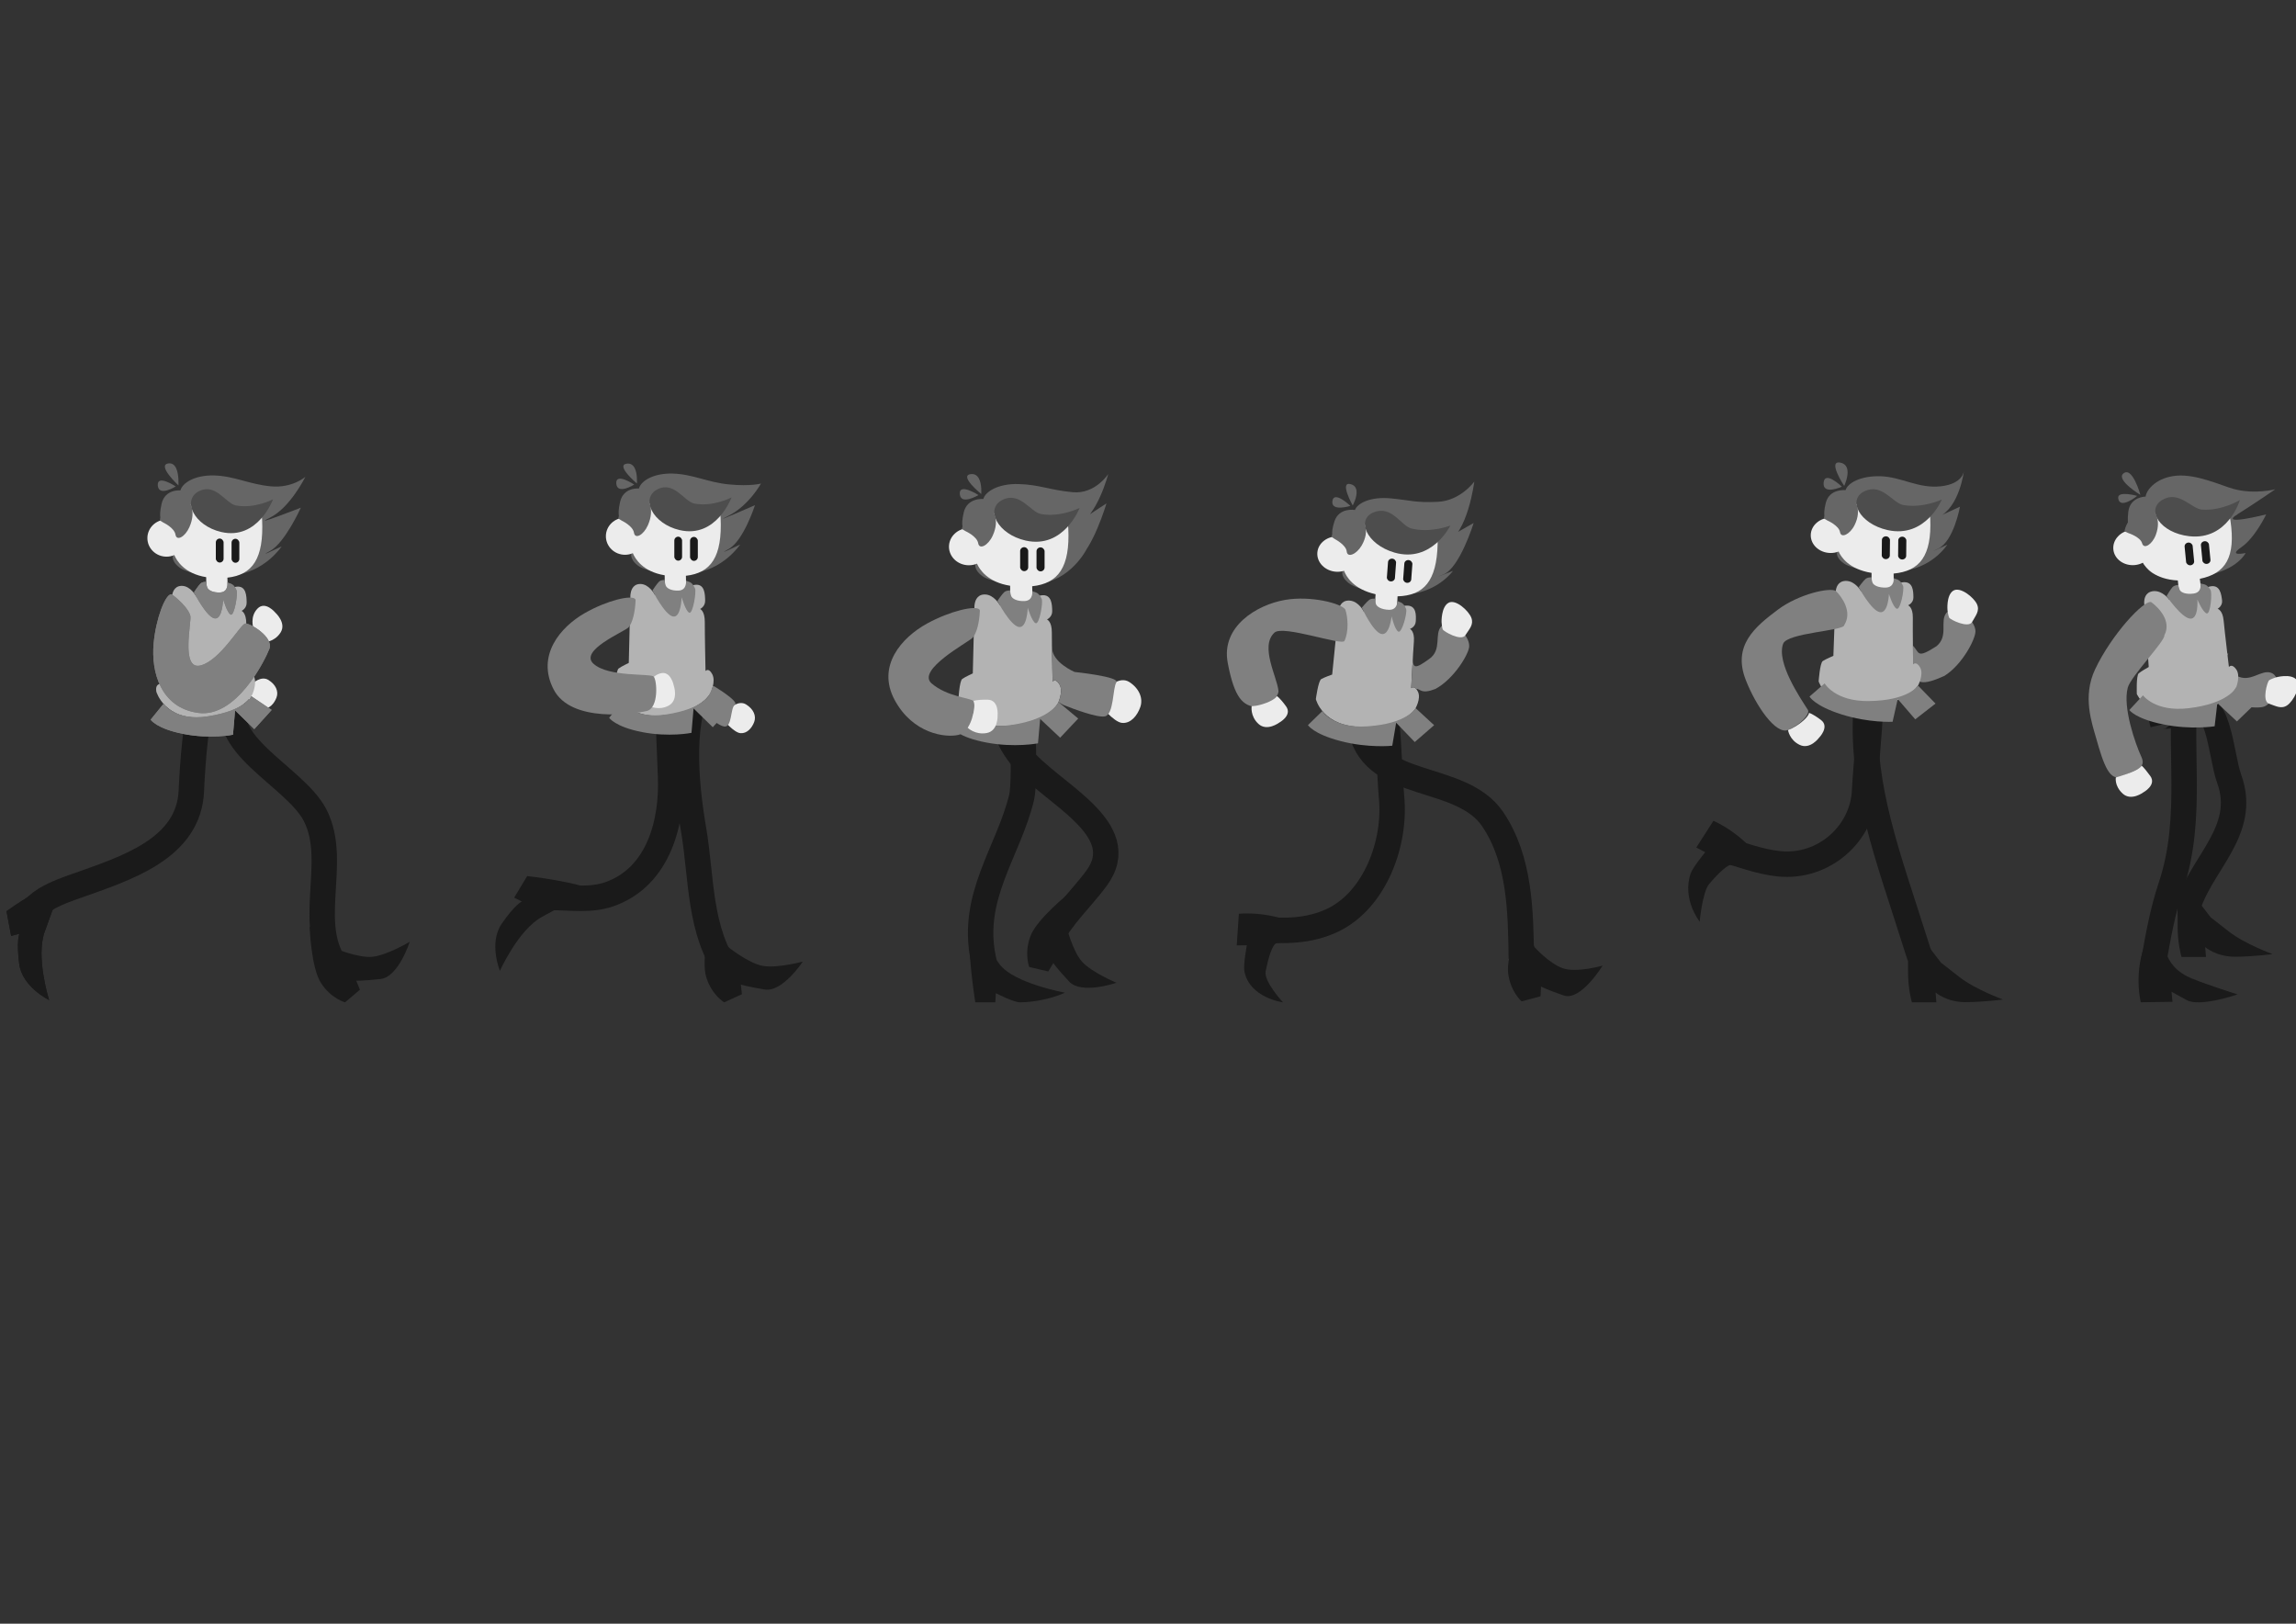 <?xml version="1.0" encoding="UTF-8" standalone="no"?>
<!-- Created with Inkscape (http://www.inkscape.org/) -->

<svg
   width="297mm"
   height="210mm"
   viewBox="0 0 297 210"
   version="1.1"
   id="svg34352"
   inkscape:version="1.2.2 (732a01da63, 2022-12-09)"
   sodipodi:docname="walking_sprite.svg"
   xmlns:inkscape="http://www.inkscape.org/namespaces/inkscape"
   xmlns:sodipodi="http://sodipodi.sourceforge.net/DTD/sodipodi-0.dtd"
   xmlns="http://www.w3.org/2000/svg"
   xmlns:svg="http://www.w3.org/2000/svg">
  <rect x="0" y="0" width="297" height="210" fill="#333333" stroke="none"/>
  <sodipodi:namedview
     id="namedview34354"
     pagecolor="#ffffff"
     bordercolor="#cccccc"
     borderopacity="1"
     inkscape:showpageshadow="true"
     inkscape:pageopacity="0"
     inkscape:pagecheckerboard="true"
     inkscape:deskcolor="#ffffff"
     inkscape:document-units="mm"
     showgrid="false"
     showborder="true"
     borderlayer="false"
     inkscape:zoom="0.68419388"
     inkscape:cx="659.16988"
     inkscape:cy="355.16249"
     inkscape:window-width="1366"
     inkscape:window-height="705"
     inkscape:window-x="-8"
     inkscape:window-y="-8"
     inkscape:window-maximized="1"
     inkscape:current-layer="layer1" />
  <defs
     id="defs34349">
    <inkscape:path-effect
       effect="simplify"
       id="path-effect21202"
       is_visible="true"
       lpeversion="1"
       steps="1"
       threshold="0.01"
       smooth_angles="360"
       helper_size="0"
       simplify_individual_paths="false"
       simplify_just_coalesce="false" />
    <inkscape:path-effect
       effect="simplify"
       id="path-effect22213"
       is_visible="true"
       lpeversion="1"
       steps="1"
       threshold="0.01"
       smooth_angles="360"
       helper_size="0"
       simplify_individual_paths="false"
       simplify_just_coalesce="false" />
    <inkscape:path-effect
       effect="simplify"
       id="path-effect21202-8"
       is_visible="true"
       lpeversion="1"
       steps="1"
       threshold="0.01"
       smooth_angles="360"
       helper_size="0"
       simplify_individual_paths="false"
       simplify_just_coalesce="false" />
    <inkscape:path-effect
       effect="simplify"
       id="path-effect22213-0"
       is_visible="true"
       lpeversion="1"
       steps="1"
       threshold="0.01"
       smooth_angles="360"
       helper_size="0"
       simplify_individual_paths="false"
       simplify_just_coalesce="false" />
    <inkscape:path-effect
       effect="simplify"
       id="path-effect21202-9"
       is_visible="true"
       lpeversion="1"
       steps="1"
       threshold="0.01"
       smooth_angles="360"
       helper_size="0"
       simplify_individual_paths="false"
       simplify_just_coalesce="false" />
    <inkscape:path-effect
       effect="simplify"
       id="path-effect22213-5"
       is_visible="true"
       lpeversion="1"
       steps="1"
       threshold="0.01"
       smooth_angles="360"
       helper_size="0"
       simplify_individual_paths="false"
       simplify_just_coalesce="false" />
    <inkscape:path-effect
       effect="simplify"
       id="path-effect21202-90"
       is_visible="true"
       lpeversion="1"
       steps="1"
       threshold="0.01"
       smooth_angles="360"
       helper_size="0"
       simplify_individual_paths="false"
       simplify_just_coalesce="false" />
    <inkscape:path-effect
       effect="simplify"
       id="path-effect22213-3"
       is_visible="true"
       lpeversion="1"
       steps="1"
       threshold="0.01"
       smooth_angles="360"
       helper_size="0"
       simplify_individual_paths="false"
       simplify_just_coalesce="false" />
    <inkscape:path-effect
       effect="simplify"
       id="path-effect21202-3"
       is_visible="true"
       lpeversion="1"
       steps="1"
       threshold="0.01"
       smooth_angles="360"
       helper_size="0"
       simplify_individual_paths="false"
       simplify_just_coalesce="false" />
    <inkscape:path-effect
       effect="simplify"
       id="path-effect22213-1"
       is_visible="true"
       lpeversion="1"
       steps="1"
       threshold="0.01"
       smooth_angles="360"
       helper_size="0"
       simplify_individual_paths="false"
       simplify_just_coalesce="false" />
    <inkscape:path-effect
       effect="simplify"
       id="path-effect21202-35"
       is_visible="true"
       lpeversion="1"
       steps="1"
       threshold="0.01"
       smooth_angles="360"
       helper_size="0"
       simplify_individual_paths="false"
       simplify_just_coalesce="false" />
    <inkscape:path-effect
       effect="simplify"
       id="path-effect22213-4"
       is_visible="true"
       lpeversion="1"
       steps="1"
       threshold="0.01"
       smooth_angles="360"
       helper_size="0"
       simplify_individual_paths="false"
       simplify_just_coalesce="false" />
    <inkscape:path-effect
       effect="simplify"
       id="path-effect21202-32"
       is_visible="true"
       lpeversion="1"
       steps="1"
       threshold="0.01"
       smooth_angles="360"
       helper_size="0"
       simplify_individual_paths="false"
       simplify_just_coalesce="false" />
    <inkscape:path-effect
       effect="simplify"
       id="path-effect22213-2"
       is_visible="true"
       lpeversion="1"
       steps="1"
       threshold="0.01"
       smooth_angles="360"
       helper_size="0"
       simplify_individual_paths="false"
       simplify_just_coalesce="false" />
    <inkscape:path-effect
       effect="simplify"
       id="path-effect21202-6"
       is_visible="true"
       lpeversion="1"
       steps="1"
       threshold="0.01"
       smooth_angles="360"
       helper_size="0"
       simplify_individual_paths="false"
       simplify_just_coalesce="false" />
    <inkscape:path-effect
       effect="simplify"
       id="path-effect22213-9"
       is_visible="true"
       lpeversion="1"
       steps="1"
       threshold="0.01"
       smooth_angles="360"
       helper_size="0"
       simplify_individual_paths="false"
       simplify_just_coalesce="false" />
  </defs>
  <g
     inkscape:label="Camada 1"
     inkscape:groupmode="layer"
     id="layer1"
     transform="matrix(0.253,0,0,0.253,128.418,125.598)">
    <g
       inkscape:groupmode="layer"
       id="layer11"
       inkscape:label="walk1"
       transform="translate(-505.075,-266.233)">
      <g
         inkscape:groupmode="layer"
         id="layer2"
         inkscape:label="cabelo"
         style="display:inline;opacity:1;fill:#666666;fill-opacity:1">
        <path
           style="opacity:1;fill:#666666;fill-opacity:1;stroke-width:0.265"
           d="m 88.715,17.938 c 0,0 0.11,-1.476 -0.005,-3.361 C 88.497,11.075 87.504,6.164 83.577,6.702 77.537,7.529 88.715,17.938 88.715,17.938 Z"
           id="path1811"
           sodipodi:nodetypes="cssc"
           inkscape:transform-center-x="1.0903215"
           inkscape:transform-center-y="0.75443982" />
        <path
           style="opacity:1;fill:#666666;fill-opacity:1;stroke-width:0.265"
           d="m 87.34,18.474 c 0,0 -9.653,-6.451 -9.167,-0.497 0.486,5.955 9.167,0.497 9.167,0.497 z"
           id="path1813" />
        <path
           style="opacity:1;fill:#666666;fill-opacity:1;stroke-width:0.265"
           d="m 89.749,20.497 c 0,0 -7.894,-0.848 -9.639,6.86 -1.745,7.708 0.127,8.784 0.127,8.784 l 5.797,17.125 c 0,0 -1.534,2.936 3.152,6.582 4.686,3.645 21.191,5.24 21.191,5.24 0,0 -10.553,-0.025 5.839,-1.253 16.393,-1.228 25.272,-14.695 25.272,-14.695 0,0 -13.564,6.468 -5.924,2.316 7.641,-4.152 15.745,-22.125 15.745,-22.125 0,0 -26.397,10.29 -15.914,5.164 10.483,-5.126 18.236,-20.96 18.236,-20.96 0,0 -6.627,5.911 -17.687,4.873 -11.06,-1.038 -18.686,-5.291 -28.93,-5.557 -10.244,-0.266 -16.365,4.012 -17.265,7.645 z"
           id="path1815" />
      </g>
      <g
         inkscape:groupmode="layer"
         id="layer4"
         inkscape:label="cabeça"
         style="display:inline">
        <path
           id="path7707"
           style="opacity:1;fill:#ececec;fill-opacity:1;stroke-width:0.265"
           d="m 111.899,21.363 c -10.252,-0.044 -20.687,3.156 -20.687,3.156 l -2.373,13.004 c -1.748,-1.379 -3.934,-2.131 -6.189,-2.132 -5.413,-2.65e-4 -9.801,4.247 -9.801,9.487 -9.6e-5,5.24 4.388,9.487 9.801,9.487 1.371,-0.002 2.725,-0.283 3.977,-0.823 1.198,2.864 5.126,9.48 16.289,11.3 l 0.101,10.319 11.031,1.975 -0.282,-12.043 c 12.85,-1.42 18.663,-9.706 17.744,-29.676 C 131,24.307 121.53,21.404 111.899,21.363 Z"
           sodipodi:nodetypes="sccccccccccss" />
      </g>
      <g
         inkscape:groupmode="layer"
         id="layer5"
         inkscape:label="franja"
         style="display:inline">
        <path
           style="opacity:1;fill:#666666;fill-opacity:1;stroke-width:0.269"
           d="m 80.996,36.936 c 0,0 5.657,2.635 6.216,6.152 0.559,3.518 4.904,1.185 7.113,-3.803 3.817,-8.619 -0.338,-13.416 -0.338,-13.416 0,0 -0.293,-6.495 -7.236,-0.738 -6.943,5.757 -7.57,10.678 -7.57,10.678 z"
           id="path9016"
           sodipodi:nodetypes="csscscc" />
        <path
           style="opacity:1;fill:#666666;fill-opacity:1;stroke-width:0.265"
           d="m 92.929,20.089 c 0,0 -4.193,9.961 15.197,13.012 19.39,3.05 27.016,-0.582 27.016,-0.582 0,0 -3.377,-9.151 -5.234,-9.999 C 128.05,21.671 96.77,18.304 96.77,18.304 Z"
           id="path9842" />
        <path
           style="opacity:1;fill:#4d4d4d;fill-opacity:1;stroke-width:0.265"
           d="m 99.106,20.962 c 8.597,-4.506 13.823,6.219 18.982,7.215 9.531,1.839 19.01,-3.126 19.01,-3.126 0,0 -7.751,21.047 -26.468,16.708 C 96.571,38.498 90.509,25.468 99.106,20.962 Z"
           id="path9432"
           sodipodi:nodetypes="zscsz"
           inkscape:label="path9432" />
      </g>
      <g
         inkscape:groupmode="layer"
         id="layer6"
         inkscape:label="olhos">
        <rect
           style="opacity:1;fill:#1a1a1a;fill-opacity:1;stroke-width:0.265"
           id="rect10692"
           width="3.968"
           height="12.265"
           x="107.844"
           y="45.111"
           ry="1.984" />
        <rect
           style="fill:#1a1a1a;fill-opacity:1;stroke-width:0.265"
           id="rect10692-0"
           width="3.968"
           height="12.265"
           x="115.892"
           y="45.222"
           ry="1.984" />
      </g>
      <g
         inkscape:groupmode="layer"
         id="layer9"
         inkscape:label="mãos">
        <path
           style="opacity:1;fill:#ececec;fill-opacity:1;stroke:none;stroke-width:0.265;stroke-opacity:1"
           d="m 127.018,90.746 c 0,0 -1.874,-5.713 2.14,-9.84 4.015,-4.127 9.121,2.076 9.121,2.076 0,0 5.819,5.247 2.658,10.18 -3.161,4.933 -8.393,4.933 -8.393,4.933 z"
           id="path17497" />
        <path
           style="opacity:1;fill:#ececec;fill-opacity:1;stroke:none;stroke-width:0.265;stroke-opacity:1"
           d="m 126.588,119.243 c 0,0 4.32,-4.206 8.132,-1.859 3.812,2.347 5.32,5.883 4.151,8.991 -1.169,3.109 -3.676,5.959 -7.014,5.7 -3.338,-0.259 -8.708,-6.721 -8.708,-6.721 z"
           id="path17710" />
      </g>
      <g
         inkscape:groupmode="layer"
         id="layer10"
         inkscape:label="pernas">
        <path
           style="opacity:1;fill:none;fill-opacity:1;stroke:#1a1a1a;stroke-width:13;stroke-dasharray:none;stroke-opacity:1"
           d="m 119.234,125.722 c -13.054,23.7 28.754,40.662 39.243,60.564 13.03,24.723 -6.838,58.967 13.568,80.636"
           id="path21200"
           sodipodi:nodetypes="cssc"
           inkscape:original-d="m 119.23411,125.72169 c -8.63409,5.59996 -4.5059,6.48821 -2.08622,13.43105 5.86088,16.81678 35.45304,33.68166 42.98998,50.24133 8.3098,18.25775 -5.7825,65.41093 11.9076,77.52793"
           inkscape:path-effect="#path-effect21202" />
        <path
           style="opacity:1;fill:#1a1a1a;fill-opacity:1;stroke:none;stroke-width:13;stroke-dasharray:none;stroke-opacity:1"
           d="m 155.817,243.518 c 0,0 0.662,20.838 5.795,28.784 5.133,7.946 12.286,9.899 12.286,9.899 l 7.632,-6.46 -1.897,-4.616 c 0,0 3.237,0.167 12.434,-0.858 9.198,-1.025 14.901,-19.016 14.901,-19.016 0,0 -11.612,6.885 -19.013,7.654 -7.401,0.769 -19.967,-4.586 -19.967,-4.586 z"
           id="path21990"
           sodipodi:nodetypes="czccczcscc" />
        <path
           style="opacity:1;fill:none;fill-opacity:1;stroke:#1a1a1a;stroke-width:13;stroke-dasharray:none;stroke-opacity:1"
           d="m 101.953,136.466 c -3.845,-11.143 -6.251,28.063 -6.608,37.389 -1.146,29.9 -33.492,39.837 -58.684,48.792 -7.84,2.787 -27.898,9.285 -23.283,20.872"
           id="path22211"
           inkscape:path-effect="#path-effect22213"
           inkscape:original-d="m 101.95295,136.46556 c -0.91858,-16.60953 -3.331789,4.75586 -5.14414,18.72665 0,0 -0.862713,12.42959 -1.46417,18.66259 -2.505924,25.96931 -17.28695,32.85762 -27.847038,39.68594 -15.247254,9.8591 -34.255777,5.04416 -48.17979,17.56916 -5.123962,4.60914 -9.3554075,5.3672 -5.939596,12.40859"
           sodipodi:nodetypes="ccsssc" />
        <path
           style="opacity:1;fill:#1a1a1a;fill-opacity:1;stroke:none;stroke-width:13;stroke-dasharray:none;stroke-opacity:1"
           d="m 0.813,235.608 c 0,0 21.561,-15.428 33.92,-18.776 10.484,-2.84 -7.607,10.481 -7.607,10.481 0,0 -4.224,11.625 -6.787,18.819 -4.666,13.099 2.276,34.907 2.276,34.907 0,0 -13.827,-6.699 -15.316,-18.577 -1.489,-11.878 0.111,-15.333 0.111,-15.333 l -4.224,1.116 z"
           id="path22341"
           sodipodi:nodetypes="cscscsccc" />
        <path
           style="opacity:1;fill:#1a1a1a;fill-opacity:1;stroke:none;stroke-width:13;stroke-dasharray:none;stroke-opacity:1"
           d="m 0.813,235.608 c 0,0 21.561,-15.428 33.92,-18.776 10.484,-2.84 -7.607,10.481 -7.607,10.481 0,0 -4.224,11.625 -6.787,18.819 -4.666,13.099 2.276,34.907 2.276,34.907 0,0 -13.827,-6.699 -15.316,-18.577 -1.489,-11.878 0.111,-15.333 0.111,-15.333 l -4.224,1.116 z"
           id="path22676"
           sodipodi:nodetypes="cscscsccc" />
      </g>
      <g
         inkscape:groupmode="layer"
         id="layer8"
         inkscape:label="colete"
         style="fill:#b3b3b3;fill-opacity:1">
        <path
           id="path15625"
           style="opacity:1;fill:#b3b3b3;fill-opacity:1;stroke:none;stroke-width:0.265;stroke-opacity:1"
           d="m 90.491,69.29 c -0.146,-0.002 -0.293,0.003 -0.443,0.012 -3.755,0.25 -4.476,3.87 -4.614,5.418 l -0.034,-0.041 -2.593,44.851 c 0,0 -3.182,-0.742 -4.58,0.318 -1.398,1.06 -0.775,3.605 -0.775,3.605 0,0 4.327,14.92 24.501,13.012 16.573,-1.568 22.548,-8.351 24.163,-11.054 l 0.338,-0.533 c 0,0 2.694,-5.787 0.808,-9.422 -1.886,-3.635 -3.469,-1.666 -3.469,-1.666 0,0 -0.404,-19.343 -0.371,-25.069 0.034,-5.726 -2.391,-6.65 -2.391,-6.65 0,0 2.661,-1.212 2.577,-4.332 -0.084,-3.12 -0.118,-8.801 -5.405,-7.998 -5.288,0.803 -3.301,6.422 -3.301,6.422 L 97.811,74.71 c 0,0 -2.797,-5.373 -7.32,-5.42 z"
           sodipodi:nodetypes="sccccscsccscscssccs" />
      </g>
      <g
         inkscape:groupmode="layer"
         id="layer7"
         inkscape:label="roupa"
         style="display:inline">
        <path
           id="path11782"
           style="opacity:1;fill:#808080;fill-opacity:1;stroke:none;stroke-width:0.265;stroke-opacity:1"
           d="m 102.977,67.19 -1.304,0.158 c 0,0 -0.992,0.14 -1.638,0.747 -1.149,1.079 -3.363,4.506 -3.363,4.506 0,0 6.247,12.43 10.455,13.303 4.207,0.873 4.447,-9.847 4.447,-9.847 0,0 2.054,7.164 3.897,7.936 1.843,0.772 3.743,-10.708 2.969,-12.429 -0.774,-1.721 -1.655,-3.017 -3.392,-3.506 -1.112,-0.313 -1.231,-0.579 -1.231,-0.579 0,0 0.655,4.988 -3.806,5.186 -3.594,0.16 -6.078,-1.107 -6.601,-2.678 -0.54,-1.622 -0.433,-2.795 -0.433,-2.795 z m -18.017,6.411 c -2.866,0.085 -7.736,12.165 -8.919,25.268 -1.284,14.213 3.453,32.762 22.845,35.375 19.392,2.613 33.988,-26.72 36.336,-32.726 2.348,-6.005 -9.999,-13.39 -12.397,-12.96 -2.398,0.43 -12.845,19.037 -22.914,21.444 -10.069,2.408 -4.407,-22.429 -5.074,-25.346 -0.667,-2.918 -4.517,-7.276 -9.194,-10.812 -0.211,-0.172 -0.439,-0.251 -0.682,-0.243 z m 40.989,52.068 c 0,0 -2.615,7.309 -22.407,10.356 -16.341,2.515 -22.476,-6.393 -22.476,-6.393 l -6.537,8.058 c 0,0 2.885,4.574 16.735,7.303 13.85,2.73 25.352,0.403 25.352,0.403 l 1.065,-12.485 9.83,9.612 8.885,-9.8 z"
           sodipodi:nodetypes="ccscscssscsscssssssscscsccsccccc" />
        <path
           id="path17708"
           style="opacity:1;fill:#808080;fill-opacity:1;stroke:none;stroke-width:0.265;stroke-opacity:1"
           d="m 102.977,67.19 -1.304,0.158 c 0,0 -0.992,0.14 -1.638,0.747 -1.149,1.079 -3.363,4.506 -3.363,4.506 0,0 6.247,12.43 10.455,13.303 4.207,0.873 4.447,-9.847 4.447,-9.847 0,0 2.054,7.164 3.897,7.936 1.843,0.772 3.743,-10.708 2.969,-12.429 -0.774,-1.721 -1.655,-3.017 -3.392,-3.506 -1.112,-0.313 -1.231,-0.579 -1.231,-0.579 0,0 0.655,4.988 -3.806,5.186 -3.594,0.16 -6.078,-1.107 -6.601,-2.678 -0.54,-1.622 -0.433,-2.795 -0.433,-2.795 z m -18.017,6.411 c -2.866,0.085 -7.736,12.165 -8.919,25.268 -1.284,14.213 3.453,32.762 22.845,35.375 19.392,2.613 33.988,-26.72 36.336,-32.726 2.348,-6.005 -9.999,-13.39 -12.397,-12.96 -2.398,0.43 -12.845,19.037 -22.914,21.444 -10.069,2.408 -4.407,-22.429 -5.074,-25.346 -0.667,-2.918 -4.517,-7.276 -9.194,-10.812 -0.211,-0.172 -0.439,-0.251 -0.682,-0.243 z m 40.989,52.068 c 0,0 -2.615,7.309 -22.407,10.356 -16.341,2.515 -22.476,-6.393 -22.476,-6.393 l -6.537,8.058 c 0,0 2.885,4.574 16.735,7.303 13.85,2.73 25.352,0.403 25.352,0.403 l 1.065,-12.485 9.83,9.612 8.885,-9.8 z"
           sodipodi:nodetypes="ccscscssscsscssssssscscsccsccccc" />
      </g>
    </g>
    <g
       inkscape:groupmode="layer"
       id="layer14"
       inkscape:label="walk2"
       transform="translate(-269.702,-271.42)">
      <g
         inkscape:groupmode="layer"
         id="layer10-8"
         inkscape:label="pernas"
         transform="translate(1.109,7.221)">
        <path
           style="opacity:1;fill:none;fill-opacity:1;stroke:#1a1a1a;stroke-width:13;stroke-dasharray:none;stroke-opacity:1"
           d="m 121.017,114.73 c -12.783,18.026 -9.505,53.022 -5.362,77.274 4.182,24.474 2.621,52.033 17.957,72.953"
           id="path21200-8"
           sodipodi:nodetypes="cssc"
           inkscape:original-d="m 121.01656,114.73009 c -9.82807,3.05223 -6.09475,5.02536 -5.64588,12.36405 1.08723,17.77559 -2.0331,50.46422 0.73717,68.44626 3.05435,19.82597 3.75677,52.96068 17.50398,69.41595"
           inkscape:path-effect="#path-effect21202-8" />
        <path
           style="opacity:1;fill:#1a1a1a;fill-opacity:1;stroke:none;stroke-width:13;stroke-dasharray:none;stroke-opacity:1"
           d="m 124.328,238.032 c 0,0 -5.007,20.238 -2.217,29.278 2.789,9.04 9.146,12.857 9.146,12.857 l 9.096,-4.152 -0.576,-4.957 c 0,0 3.071,1.037 12.202,2.542 9.131,1.505 19.495,-14.27 19.495,-14.27 0,0 -13.042,3.482 -20.376,2.218 -7.333,-1.264 -17.979,-9.823 -17.979,-9.823 z"
           id="path21990-5"
           sodipodi:nodetypes="czccczcscc" />
        <path
           style="opacity:1;fill:none;fill-opacity:1;stroke:#1a1a1a;stroke-width:13;stroke-dasharray:none;stroke-opacity:1"
           d="m 101.953,136.466 c 0.072,-26.47 1.448,18.309 1.889,27.747 1.11,23.781 -6.037,51.824 -31.26,60.676 -9.611,3.373 -20.067,1.643 -30.011,1.665"
           id="path22211-9"
           inkscape:path-effect="#path-effect22213-0"
           inkscape:original-d="m 101.95295,136.46556 c -0.91858,-16.60953 1.81235,-13.97079 0,0 0,0 2.5394,29.76935 1.93795,36.00235 -2.50593,25.96931 -7.832438,38.10714 -18.392526,44.93546 -15.247254,9.8591 -14.990759,10.12757 -42.927353,9.15001"
           sodipodi:nodetypes="ccssc" />
        <path
           style="opacity:1;fill:#1a1a1a;fill-opacity:1;stroke:none;stroke-width:13;stroke-dasharray:none;stroke-opacity:1"
           d="m 30.534,215.619 c 0,0 26.363,2.812 37.819,8.529 9.719,4.85 -12.651,2.771 -12.651,2.771 0,0 -10.885,5.874 -17.582,9.544 -12.195,6.682 -21.51,27.587 -21.51,27.587 0,0 -5.874,-14.197 0.912,-24.059 6.786,-9.862 10.277,-11.379 10.277,-11.379 l -3.897,-1.975 z"
           id="path22676-6"
           sodipodi:nodetypes="cscscsccc" />
      </g>
      <g
         inkscape:groupmode="layer"
         id="layer11-7"
         inkscape:label="walk2"
         transform="translate(-0.952,4.224)">
        <g
           inkscape:groupmode="layer"
           id="layer2-0"
           inkscape:label="cabelo"
           style="display:inline;opacity:1;fill:#666666;fill-opacity:1">
          <path
             style="opacity:1;fill:#666666;fill-opacity:1;stroke-width:0.252"
             d="m 88.715,17.938 c 0,0 0.11,-1.335 -0.005,-3.039 C 88.497,11.733 87.504,7.292 83.577,7.779 77.537,8.527 88.715,17.938 88.715,17.938 Z"
             id="path1811-6"
             sodipodi:nodetypes="cssc"
             inkscape:transform-center-x="1.0903215"
             inkscape:transform-center-y="0.68215316" />
          <path
             style="display:inline;opacity:1;fill:#666666;fill-opacity:1;stroke-width:0.265"
             d="m 87.34,18.474 c 0,0 -9.653,-6.451 -9.167,-0.497 0.486,5.955 9.167,0.497 9.167,0.497 z"
             id="path1813-4" />
          <path
             style="display:inline;opacity:1;fill:#666666;fill-opacity:1;stroke-width:0.265"
             d="m 89.749,20.497 c 0,0 -7.894,-0.848 -9.639,6.86 -1.745,7.708 0.127,8.784 0.127,8.784 l 5.797,17.125 c 0,0 -1.534,2.936 3.152,6.582 4.686,3.645 21.191,5.24 21.191,5.24 0,0 -10.553,-0.025 5.839,-1.253 16.393,-1.228 25.272,-14.695 25.272,-14.695 0,0 -13.564,6.468 -5.924,2.316 7.641,-4.152 13.526,-22.464 13.526,-22.464 0,0 -24.177,10.63 -13.694,5.504 10.483,-5.126 16.771,-16.558 16.771,-16.558 0,0 -5.163,1.508 -16.222,0.47 -11.06,-1.038 -18.686,-5.291 -28.93,-5.557 -10.244,-0.266 -16.365,4.012 -17.265,7.645 z"
             id="path1815-6"
             sodipodi:nodetypes="csccscscscscssc" />
        </g>
        <g
           inkscape:groupmode="layer"
           id="layer4-6"
           inkscape:label="cabeça"
           style="display:inline">
          <path
             id="path7707-4"
             style="opacity:1;fill:#ececec;fill-opacity:1;stroke-width:0.265"
             d="m 111.899,21.363 c -10.252,-0.044 -20.687,3.156 -20.687,3.156 l -2.373,13.004 c -1.748,-1.379 -3.934,-2.131 -6.189,-2.132 -5.413,-2.65e-4 -9.801,4.247 -9.801,9.487 -9.6e-5,5.24 4.388,9.487 9.801,9.487 1.371,-0.002 2.725,-0.283 3.977,-0.823 1.198,2.864 5.126,9.48 16.289,11.3 l 0.101,10.319 11.031,1.975 -0.282,-12.043 c 12.85,-1.42 18.663,-9.706 17.744,-29.676 C 131,24.307 121.53,21.404 111.899,21.363 Z"
             sodipodi:nodetypes="sccccccccccss" />
        </g>
        <g
           inkscape:groupmode="layer"
           id="layer5-0"
           inkscape:label="franja"
           style="display:inline">
          <path
             style="opacity:1;fill:#666666;fill-opacity:1;stroke-width:0.269"
             d="m 80.996,36.936 c 0,0 5.657,2.635 6.216,6.152 0.559,3.518 4.904,1.185 7.113,-3.803 3.817,-8.619 -0.338,-13.416 -0.338,-13.416 0,0 -0.293,-6.495 -7.236,-0.738 -6.943,5.757 -7.57,10.678 -7.57,10.678 z"
             id="path9016-5"
             sodipodi:nodetypes="csscscc" />
          <path
             style="opacity:1;fill:#666666;fill-opacity:1;stroke-width:0.265"
             d="m 92.929,20.089 c 0,0 -4.193,9.961 15.197,13.012 19.39,3.05 27.016,-0.582 27.016,-0.582 0,0 -3.377,-9.151 -5.234,-9.999 C 128.05,21.671 96.77,18.304 96.77,18.304 Z"
             id="path9842-5" />
          <path
             style="opacity:1;fill:#4d4d4d;fill-opacity:1;stroke-width:0.265"
             d="m 99.106,20.962 c 8.597,-4.506 13.823,6.219 18.982,7.215 9.531,1.839 19.01,-3.126 19.01,-3.126 0,0 -7.751,21.047 -26.468,16.708 C 96.571,38.498 90.509,25.468 99.106,20.962 Z"
             id="path9432-2"
             sodipodi:nodetypes="zscsz"
             inkscape:label="path9432" />
        </g>
        <g
           inkscape:groupmode="layer"
           id="layer6-7"
           inkscape:label="olhos">
          <rect
             style="opacity:1;fill:#1a1a1a;fill-opacity:1;stroke-width:0.265"
             id="rect10692-3"
             width="3.968"
             height="12.265"
             x="107.844"
             y="45.111"
             ry="1.984" />
          <rect
             style="fill:#1a1a1a;fill-opacity:1;stroke-width:0.265"
             id="rect10692-0-4"
             width="3.968"
             height="12.265"
             x="115.892"
             y="45.222"
             ry="1.984" />
        </g>
        <g
           inkscape:groupmode="layer"
           id="layer8-6"
           inkscape:label="colete"
           style="fill:#b3b3b3;fill-opacity:1">
          <path
             id="path15625-1"
             style="opacity:1;fill:#b3b3b3;fill-opacity:1;stroke:none;stroke-width:0.265;stroke-opacity:1"
             d="m 90.491,69.29 c -0.146,-0.002 -0.293,0.003 -0.443,0.012 -3.755,0.25 -4.476,3.87 -4.614,5.418 l -0.034,-0.041 -0.837,34.958 c 0,0 -3.799,1.798 -5.197,2.859 -1.398,1.06 -1.914,10.958 -1.914,10.958 0,0 4.327,14.92 24.501,13.012 16.573,-1.568 22.548,-8.351 24.163,-11.054 l 0.338,-0.533 c 0,0 2.694,-5.787 0.808,-9.422 -1.886,-3.635 -3.469,-1.666 -3.469,-1.666 0,0 -0.404,-19.343 -0.371,-25.069 0.034,-5.726 -2.391,-6.65 -2.391,-6.65 0,0 2.661,-1.212 2.577,-4.332 -0.084,-3.12 -0.118,-8.801 -5.405,-7.998 -5.288,0.803 -3.301,6.422 -3.301,6.422 L 97.811,74.71 c 0,0 -2.797,-5.373 -7.32,-5.42 z"
             sodipodi:nodetypes="sccccscsccscscssccs" />
        </g>
        <g
           inkscape:groupmode="layer"
           id="layer9-6"
           inkscape:label="mãos">
          <path
             style="opacity:1;fill:#ececec;fill-opacity:1;stroke:none;stroke-width:0.265;stroke-opacity:1"
             d="m 93.958,122.621 c 0,0 1.105,-5.91 6.611,-7.596 5.505,-1.686 6.996,6.208 6.996,6.208 0,0 2.577,7.4 -2.568,10.203 -5.145,2.803 -9.731,0.286 -9.731,0.286 z"
             id="path17497-7" />
          <path
             style="opacity:1;fill:#ececec;fill-opacity:1;stroke:none;stroke-width:0.265;stroke-opacity:1"
             d="m 136.395,132.722 c 0,0 4.32,-4.206 8.132,-1.859 3.812,2.347 5.32,5.883 4.151,8.991 -1.169,3.109 -3.676,5.959 -7.014,5.7 -3.338,-0.259 -8.708,-6.721 -8.708,-6.721 z"
             id="path17710-5" />
        </g>
        <g
           inkscape:groupmode="layer"
           id="layer7-0"
           inkscape:label="roupa"
           style="display:inline">
          <path
             style="opacity:1;fill:#808080;fill-opacity:1;stroke:none;stroke-width:0.265;stroke-opacity:1"
             d="m 125.949,125.668 c 0,0 -2.615,7.309 -22.407,10.356 -16.341,2.515 -22.476,-6.393 -22.476,-6.393 l -6.537,8.058 c 0,0 2.885,4.574 16.735,7.303 13.85,2.73 25.352,0.403 25.352,0.403 l 1.065,-12.485 9.83,9.612 8.885,-9.8 z"
             id="path32686" />
          <path
             style="opacity:1;fill:#808080;fill-opacity:1;stroke:none;stroke-width:0.265;stroke-opacity:1"
             d="m 87.843,77.022 c -1.713,-2.3 -14.403,0.632 -25.818,7.171 -12.383,7.093 -24.87,21.604 -15.898,38.994 8.971,17.389 41.375,12.541 47.642,11.023 6.267,-1.517 5.242,-15.868 3.516,-17.587 -1.726,-1.719 -22.962,0.383 -30.705,-6.489 -7.743,-6.872 15.854,-16.465 17.864,-18.684 2.009,-2.218 3.374,-7.872 3.592,-13.73 0.02,-0.271 -0.046,-0.504 -0.191,-0.698 z"
             id="path32684" />
          <path
             style="opacity:1;fill:#808080;fill-opacity:1;stroke:none;stroke-width:0.265;stroke-opacity:1"
             d="m 102.977,67.19 -1.304,0.158 c 0,0 -0.992,0.14 -1.638,0.747 -1.149,1.079 -3.363,4.506 -3.363,4.506 0,0 6.247,12.43 10.455,13.303 4.207,0.873 4.447,-9.847 4.447,-9.847 0,0 2.054,7.164 3.897,7.936 1.843,0.772 3.743,-10.708 2.969,-12.429 -0.774,-1.721 -1.655,-3.017 -3.392,-3.506 -1.112,-0.313 -1.231,-0.579 -1.231,-0.579 0,0 0.655,4.988 -3.806,5.186 -3.594,0.16 -6.078,-1.107 -6.601,-2.678 -0.54,-1.622 -0.433,-2.795 -0.433,-2.795 z"
             id="path11782-7" />
          <path
             style="opacity:1;fill:#808080;fill-opacity:1;stroke:none;stroke-width:13;stroke-dasharray:none;stroke-opacity:1"
             d="m 127.632,121.232 c 0,0 13.602,8.089 11.183,9.79 -2.419,1.701 -1.322,11.664 -5.417,11.139 -4.095,-0.526 -14.553,-10.508 -14.553,-10.508 0,0 4.424,-2.454 5.888,-4.191 1.464,-1.737 2.898,-6.23 2.898,-6.23 z"
             id="path32691"
             sodipodi:nodetypes="cssczc" />
        </g>
      </g>
    </g>
    <g
       inkscape:groupmode="layer"
       id="layer14-5"
       inkscape:label="walk3"
       transform="translate(-88.464,-271.419)"
       style="display:inline">
      <g
         inkscape:groupmode="layer"
         id="layer10-7"
         inkscape:label="pernas"
         transform="translate(1.109,7.221)">
        <path
           style="opacity:1;fill:none;fill-opacity:1;stroke:#1a1a1a;stroke-width:13;stroke-dasharray:none;stroke-opacity:1"
           d="m 121.017,114.73 c -21.364,2.464 -38.084,15.991 -19.209,39.864 14.717,18.614 57.704,36.456 38.473,62.327 -7.754,10.432 -17.63,19.281 -23.575,31.032"
           id="path21200-1"
           sodipodi:nodetypes="cssc"
           inkscape:original-d="m 121.01656,114.73009 c -9.82807,3.05223 -31.204266,11.43384 -31.190281,18.78623 0.04021,21.13934 51.215341,48.12367 53.985611,66.10571 3.05435,19.82597 -13.06369,22.89822 -27.10658,48.33096"
           inkscape:path-effect="#path-effect21202-9" />
        <path
           style="opacity:1;fill:#1a1a1a;fill-opacity:1;stroke:none;stroke-width:13;stroke-dasharray:none;stroke-opacity:1"
           d="m 126.244,224.502 c 0,0 -16.32,12.973 -19.629,21.835 -3.309,8.863 -0.605,15.767 -0.605,15.767 l 9.739,2.264 2.57,-4.278 c 0,0 1.799,2.696 8.113,9.462 6.314,6.766 24.152,0.599 24.152,0.599 0,0 -12.456,-5.204 -17.492,-10.682 -5.036,-5.478 -8.243,-18.756 -8.243,-18.756 z"
           id="path21990-4"
           sodipodi:nodetypes="czccczcscc" />
        <path
           style="opacity:1;fill:none;fill-opacity:1;stroke:#1a1a1a;stroke-width:13;stroke-dasharray:none;stroke-opacity:1"
           d="m 101.953,136.466 c -0.276,-26.796 2.515,29.149 0.175,38.877 -6.644,27.626 -26.252,50.586 -19.621,82.323 0.941,4.503 2.087,8.961 3.319,13.392"
           id="path22211-6"
           inkscape:path-effect="#path-effect22213-5"
           inkscape:original-d="m 101.95295,136.46556 c -0.91858,-16.60953 1.81235,-13.97079 0,0 0,0 1.37651,27.96441 0.77506,34.19741 -2.50593,25.96931 -16.578258,35.32377 -19.202416,47.62236 -3.718527,17.42754 -5.207019,25.80132 2.300205,52.77252"
           sodipodi:nodetypes="ccssc" />
        <path
           style="opacity:1;fill:#1a1a1a;fill-opacity:1;stroke:none;stroke-width:11.332;stroke-dasharray:none;stroke-opacity:1"
           d="m 78.419,280.166 c 0,0 -5.301,-33.235 -2.172,-44.214 2.655,-9.314 4.141,10.742 4.141,10.742 0,0 6.482,8.711 10.516,14.063 7.346,9.745 33.365,14.46 33.365,14.46 0,0 -9.388,4.667 -22.84,4.949 -3.311,0.069 -12.482,-4.674 -12.482,-4.674 l -0.289,4.674 z"
           id="path22676-2"
           sodipodi:nodetypes="cscscsccc" />
      </g>
      <g
         inkscape:groupmode="layer"
         id="layer11-1"
         inkscape:label="CORPO"
         transform="matrix(1.04,0,0,1,-9.688,9.58)">
        <g
           inkscape:groupmode="layer"
           id="layer2-9"
           inkscape:label="cabelo"
           style="display:inline;opacity:1;fill:#666666;fill-opacity:1">
          <path
             style="opacity:1;fill:#666666;fill-opacity:1;stroke-width:0.252"
             d="m 88.715,17.938 c 0,0 0.11,-1.335 -0.005,-3.039 C 88.497,11.733 87.504,7.292 83.577,7.779 77.537,8.527 88.715,17.938 88.715,17.938 Z"
             id="path1811-7"
             sodipodi:nodetypes="cssc"
             inkscape:transform-center-x="1.0903215"
             inkscape:transform-center-y="0.68215316" />
          <path
             style="display:inline;opacity:1;fill:#666666;fill-opacity:1;stroke-width:0.265"
             d="m 87.34,18.474 c 0,0 -9.653,-6.451 -9.167,-0.497 0.486,5.955 9.167,0.497 9.167,0.497 z"
             id="path1813-5" />
          <path
             style="display:inline;opacity:1;fill:#666666;fill-opacity:1;stroke-width:0.265"
             d="m 89.749,20.497 c 0,0 -7.894,-0.848 -9.639,6.86 -1.745,7.708 0.127,8.784 0.127,8.784 l 5.797,17.125 c 0,0 -1.534,2.936 3.152,6.582 4.686,3.645 21.191,5.24 21.191,5.24 0,0 -10.553,-0.025 5.839,-1.253 16.393,-1.228 24.349,-17.772 24.349,-17.772 0,0 -12.642,9.545 -5.001,5.393 7.641,-4.152 14.725,-28.706 14.725,-28.706 0,0 -25.377,16.871 -14.894,11.745 10.483,-5.126 15.734,-26.754 15.734,-26.754 0,0 -6.334,10.323 -17.394,9.285 -11.06,-1.038 -16.477,-3.909 -26.721,-4.175 -10.244,-0.266 -16.365,4.012 -17.265,7.645 z"
             id="path1815-5"
             sodipodi:nodetypes="csccscscscscssc" />
        </g>
        <g
           inkscape:groupmode="layer"
           id="layer4-66"
           inkscape:label="cabeça"
           style="display:inline">
          <path
             id="path7707-2"
             style="opacity:1;fill:#ececec;fill-opacity:1;stroke-width:0.265"
             d="m 111.899,21.363 c -10.252,-0.044 -20.687,3.156 -20.687,3.156 l -2.373,13.004 c -1.748,-1.379 -3.934,-2.131 -6.189,-2.132 -5.413,-2.65e-4 -9.801,4.247 -9.801,9.487 -9.6e-5,5.24 4.388,9.487 9.801,9.487 1.371,-0.002 2.725,-0.283 3.977,-0.823 1.198,2.864 5.126,9.48 16.289,11.3 l 0.101,10.319 11.031,1.975 -0.282,-12.043 c 12.85,-1.42 18.663,-9.706 17.744,-29.676 C 131,24.307 121.53,21.404 111.899,21.363 Z"
             sodipodi:nodetypes="sccccccccccss" />
        </g>
        <g
           inkscape:groupmode="layer"
           id="layer5-9"
           inkscape:label="franja"
           style="display:inline">
          <path
             style="opacity:1;fill:#666666;fill-opacity:1;stroke-width:0.269"
             d="m 80.996,36.936 c 0,0 5.657,2.635 6.216,6.152 0.559,3.518 4.904,1.185 7.113,-3.803 3.817,-8.619 -0.338,-13.416 -0.338,-13.416 0,0 -0.293,-6.495 -7.236,-0.738 -6.943,5.757 -7.57,10.678 -7.57,10.678 z"
             id="path9016-2"
             sodipodi:nodetypes="csscscc" />
          <path
             style="opacity:1;fill:#666666;fill-opacity:1;stroke-width:0.265"
             d="m 92.929,20.089 c 0,0 -4.193,9.961 15.197,13.012 19.39,3.05 27.016,-0.582 27.016,-0.582 0,0 -3.377,-9.151 -5.234,-9.999 C 128.05,21.671 96.77,18.304 96.77,18.304 Z"
             id="path9842-0" />
          <path
             style="opacity:1;fill:#4d4d4d;fill-opacity:1;stroke-width:0.265"
             d="m 99.106,20.962 c 8.597,-4.506 13.823,6.219 18.982,7.215 9.531,1.839 19.01,-3.126 19.01,-3.126 0,0 -7.751,21.047 -26.468,16.708 C 96.571,38.498 90.509,25.468 99.106,20.962 Z"
             id="path9432-9"
             sodipodi:nodetypes="zscsz"
             inkscape:label="path9432" />
        </g>
        <g
           inkscape:groupmode="layer"
           id="layer6-8"
           inkscape:label="olhos">
          <rect
             style="opacity:1;fill:#1a1a1a;fill-opacity:1;stroke-width:0.265"
             id="rect10692-4"
             width="3.968"
             height="12.265"
             x="107.844"
             y="45.111"
             ry="1.984" />
          <rect
             style="fill:#1a1a1a;fill-opacity:1;stroke-width:0.265"
             id="rect10692-0-2"
             width="3.968"
             height="12.265"
             x="115.892"
             y="45.222"
             ry="1.984" />
        </g>
        <g
           inkscape:groupmode="layer"
           id="layer8-8"
           inkscape:label="colete"
           style="fill:#b3b3b3;fill-opacity:1">
          <path
             id="path15625-8"
             style="opacity:1;fill:#b3b3b3;fill-opacity:1;stroke:none;stroke-width:0.265;stroke-opacity:1"
             d="m 90.491,69.29 c -0.146,-0.002 -0.293,0.003 -0.443,0.012 -3.755,0.25 -4.476,3.87 -4.614,5.418 l -0.034,-0.041 -0.837,34.958 c 0,0 -3.799,1.798 -5.197,2.859 -1.398,1.06 -1.914,10.958 -1.914,10.958 0,0 4.327,14.92 24.501,13.012 16.573,-1.568 22.548,-8.351 24.163,-11.054 l 0.338,-0.533 c 0,0 2.694,-5.787 0.808,-9.422 -1.886,-3.635 -3.469,-1.666 -3.469,-1.666 0,0 -0.404,-19.343 -0.371,-25.069 0.034,-5.726 -2.391,-6.65 -2.391,-6.65 0,0 2.661,-1.212 2.577,-4.332 -0.084,-3.12 -0.118,-8.801 -5.405,-7.998 -5.288,0.803 -3.301,6.422 -3.301,6.422 L 97.811,74.71 c 0,0 -2.797,-5.373 -7.32,-5.42 z"
             sodipodi:nodetypes="sccccscsccscscssccs" />
        </g>
        <g
           inkscape:groupmode="layer"
           id="layer7-5"
           inkscape:label="roupa"
           style="display:inline">
          <path
             style="opacity:1;fill:#808080;fill-opacity:1;stroke:none;stroke-width:0.265;stroke-opacity:1"
             d="m 126.694,124.3 c 0,0 -3.361,8.678 -23.153,11.725 -16.341,2.515 -22.476,-6.393 -22.476,-6.393 l -6.537,8.058 c 0,0 2.885,4.574 16.735,7.303 13.85,2.73 25.352,0.403 25.352,0.403 l 1.065,-12.485 9.83,9.612 8.885,-9.8 z"
             id="path32686-5"
             sodipodi:nodetypes="csccsccccc" />
          <path
             style="opacity:1;fill:#808080;fill-opacity:1;stroke:none;stroke-width:0.265;stroke-opacity:1"
             d="m 87.843,77.022 c -1.713,-2.3 -14.403,0.632 -25.818,7.171 -12.383,7.093 -24.87,21.604 -15.898,38.994 8.971,17.389 25.059,19.422 31.326,17.905 6.267,-1.517 9.164,-15.598 7.438,-17.317 -1.726,-1.719 -12.808,-2.114 -20.551,-8.986 -7.743,-6.872 18.094,-21.12 20.103,-23.338 2.009,-2.218 3.374,-7.872 3.592,-13.73 0.02,-0.271 -0.046,-0.504 -0.191,-0.698 z"
             id="path32684-4"
             sodipodi:nodetypes="csssssscc" />
          <path
             style="opacity:1;fill:#808080;fill-opacity:1;stroke:none;stroke-width:0.265;stroke-opacity:1"
             d="m 102.977,67.19 -1.304,0.158 c 0,0 -0.992,0.14 -1.638,0.747 -1.149,1.079 -3.363,4.506 -3.363,4.506 0,0 6.247,12.43 10.455,13.303 4.207,0.873 4.447,-9.847 4.447,-9.847 0,0 2.054,7.164 3.897,7.936 1.843,0.772 3.743,-10.708 2.969,-12.429 -0.774,-1.721 -1.655,-3.017 -3.392,-3.506 -1.112,-0.313 -1.231,-0.579 -1.231,-0.579 0,0 0.655,4.988 -3.806,5.186 -3.594,0.16 -6.078,-1.107 -6.601,-2.678 -0.54,-1.622 -0.433,-2.795 -0.433,-2.795 z"
             id="path11782-6" />
          <path
             style="display:inline;opacity:1;fill:#ececec;fill-opacity:1;stroke:none;stroke-width:0.356;stroke-opacity:1"
             d="m 151.267,116.759 c 0,0 5.501,-5.965 10.354,-2.637 4.854,3.328 6.773,8.343 5.285,12.752 -1.488,4.409 -4.681,8.451 -8.93,8.083 -4.25,-0.367 -11.088,-9.531 -11.088,-9.531 z"
             id="path17710-6" />
          <path
             id="path32691-4"
             style="display:inline;opacity:1;fill:#808080;fill-opacity:1;stroke:none;stroke-width:15.187;stroke-dasharray:none;stroke-opacity:1"
             d="m 123.479,95.862 c 0.104,7.777 0.315,17.928 0.315,17.928 0,0 1.583,-1.969 3.469,1.666 1.542,2.973 0.037,7.334 -0.568,8.843 0.76,0.521 1.53,1.001 2.301,1.414 0.38,0.203 0.753,0.355 1.118,0.465 3.675,1.508 15.611,6.223 19.381,5.439 4.475,-0.931 3.798,-14.487 5.656,-17.385 1.858,-2.898 -20.539,-5.315 -20.539,-5.315 0,0 -11.046,-4.834 -11.107,-12.492 -0.002,-0.214 -0.011,-0.397 -0.025,-0.562 z" />
        </g>
        <g
           inkscape:groupmode="layer"
           id="layer9-3"
           inkscape:label="mãos">
          <path
             style="opacity:1;fill:#ececec;fill-opacity:1;stroke:none;stroke-width:0.265;stroke-opacity:1"
             d="m 84.89,123.774 c 0,0 1.195,-0.759 6.934,-0.689 5.739,0.07 4.934,8.072 4.934,8.072 0,0 0.372,7.86 -5.337,8.968 -5.71,1.107 -9.382,-2.7 -9.382,-2.7 0,0 1.654,-2.232 2.776,-7.213 1.122,-4.982 0.076,-6.438 0.076,-6.438 z"
             id="path17497-8"
             sodipodi:nodetypes="cccsczc" />
        </g>
      </g>
    </g>
    <g
       inkscape:groupmode="layer"
       id="layer14-3"
       inkscape:label="walk4"
       transform="rotate(4.251,3752.29,1572.903)">
      <g
         inkscape:groupmode="layer"
         id="layer10-75"
         inkscape:label="pernas"
         transform="translate(-17.328,12.446)">
        <path
           style="opacity:1;fill:none;fill-opacity:1;stroke:#1a1a1a;stroke-width:13;stroke-dasharray:none;stroke-opacity:1"
           d="m 89.826,133.516 c 9.287,29.925 52.558,17.59 70.373,40.098 15.516,19.604 17.787,46.007 19.906,70.038"
           id="path21200-3"
           sodipodi:nodetypes="csc"
           inkscape:original-d="m 89.826279,133.51632 c 0.04021,21.13934 45.726431,22.53097 61.186331,32.12366 18.13852,11.25474 26.36857,38.28403 29.09335,78.01225"
           inkscape:path-effect="#path-effect21202-90" />
        <path
           style="opacity:1;fill:#1a1a1a;fill-opacity:1;stroke:none;stroke-width:13;stroke-dasharray:none;stroke-opacity:1"
           d="m 178.911,222.803 c 0,0 -6.881,19.68 -4.951,28.941 1.93,9.261 7.901,13.657 7.901,13.657 l 9.445,-3.282 -0.109,-4.989 c 0,0 2.96,1.32 11.91,3.674 8.95,2.353 18.692,-16.702 18.692,-16.702 0,0 -13.008,4.81 -20.191,2.864 -7.182,-1.945 -15.229,-9.707 -15.229,-9.707 z"
           id="path21990-2"
           sodipodi:nodetypes="czccczcscc" />
        <path
           style="opacity:1;fill:none;fill-opacity:1;stroke:#1a1a1a;stroke-width:13;stroke-dasharray:none;stroke-opacity:1"
           d="m 101.953,136.466 c -0.684,-26.348 4.125,19.874 5.834,29.662 4.067,23.292 -4.508,52.968 -25.147,64.947 -11.243,6.526 -24.699,7.972 -37.464,7.243"
           id="path22211-0"
           inkscape:path-effect="#path-effect22213-3"
           inkscape:original-d="m 101.95295,136.46556 c -0.91858,-16.60953 1.81235,-13.97079 0,0 0,0 4.28984,21.82203 6.86933,34.9243 2.22684,11.31099 -3.52348,30.08783 -13.108138,46.65821 -10.591803,18.31156 -33.954246,21.31632 -50.538659,20.26953"
           sodipodi:nodetypes="ccssc" />
        <path
           style="opacity:1;fill:#1a1a1a;fill-opacity:1;stroke:none;stroke-width:11.332;stroke-dasharray:none;stroke-opacity:1"
           d="m 34.368,231.457 c 0,0 16.696,-3.061 32.737,4.284 8.805,4.032 -11.211,2.614 -11.211,2.614 0,0 8.847,4.715 -1.002,6.64 -2.308,0.451 -3.837,7.98 -4.691,14.724 -0.672,5.311 10.019,15.223 10.019,15.223 0,0 -17.274,-0.966 -20.864,-14.434 -0.853,-3.2 0.268,-13.293 0.268,-13.293 l -5.142,0.451 z"
           id="path22676-3"
           sodipodi:nodetypes="cscsscsccc"
           inkscape:transform-center-x="8.6077364"
           inkscape:transform-center-y="14.389366" />
      </g>
      <g
         inkscape:groupmode="layer"
         id="layer11-8"
         inkscape:label="CORPO"
         transform="matrix(1.04,0,0,0.951,-32.388,14.156)">
        <g
           inkscape:groupmode="layer"
           id="layer2-4"
           inkscape:label="cabelo"
           style="display:inline;opacity:1;fill:#666666;fill-opacity:1">
          <path
             style="opacity:1;fill:#666666;fill-opacity:1;stroke-width:0.252"
             d="m 88.474,18.182 c 0,0 0.517,-1.227 0.933,-2.879 0.775,-3.07 1.205,-7.607 -2.664,-8.458 -5.951,-1.308 1.731,11.337 1.731,11.337 z"
             id="path1811-3"
             sodipodi:nodetypes="cssc"
             inkscape:transform-center-x="3.6644145"
             inkscape:transform-center-y="0.86083289" />
          <path
             style="display:inline;opacity:1;fill:#666666;fill-opacity:1;stroke-width:0.265"
             d="m 87.345,18.49 c 0,0 -8.656,-7.834 -9.002,-1.868 -0.346,5.965 9.002,1.868 9.002,1.868 z"
             id="path1813-1" />
          <path
             style="display:inline;opacity:1;fill:#666666;fill-opacity:1;stroke-width:0.265"
             d="m 89.749,20.497 c 0,0 -7.894,-0.848 -9.639,6.86 -1.745,7.708 0.127,8.784 0.127,8.784 l 5.797,17.125 c 0,0 -1.534,2.936 3.152,6.582 4.686,3.645 21.191,5.24 21.191,5.24 0,0 -10.553,-0.025 5.839,-1.253 16.393,-1.228 23.796,-14.586 23.796,-14.586 0,0 -12.088,6.359 -4.448,2.208 7.641,-4.152 12.852,-28.706 12.852,-28.706 0,0 -23.504,16.871 -13.021,11.745 10.483,-5.126 11.817,-33.975 11.817,-33.975 0,0 -6.073,10.872 -17.21,12.319 -11.019,1.432 -12.745,0.278 -22.989,0.012 -10.244,-0.266 -16.365,4.012 -17.265,7.645 z"
             id="path1815-7"
             sodipodi:nodetypes="csccscscscscsscc" />
        </g>
        <g
           inkscape:groupmode="layer"
           id="layer4-9"
           inkscape:label="cabeça"
           style="display:inline">
          <path
             id="path7707-5"
             style="opacity:1;fill:#ececec;fill-opacity:1;stroke-width:0.265"
             d="m 111.899,21.363 c -10.252,-0.044 -20.687,3.156 -20.687,3.156 l -2.373,13.004 c -1.748,-1.379 -3.934,-2.131 -6.189,-2.132 -5.413,-2.65e-4 -9.801,4.247 -9.801,9.487 -9.6e-5,5.24 4.388,9.487 9.801,9.487 1.371,-0.002 2.725,-0.283 3.977,-0.823 1.198,2.864 5.126,9.48 16.289,11.3 l 0.101,10.319 11.031,1.975 -0.282,-12.043 c 12.85,-1.42 18.663,-9.706 17.744,-29.676 C 131,24.307 121.53,21.404 111.899,21.363 Z"
             sodipodi:nodetypes="sccccccccccss" />
        </g>
        <g
           inkscape:groupmode="layer"
           id="layer5-90"
           inkscape:label="franja"
           style="display:inline">
          <path
             style="opacity:1;fill:#666666;fill-opacity:1;stroke-width:0.269"
             d="m 80.996,36.936 c 0,0 5.657,2.635 6.216,6.152 0.559,3.518 4.904,1.185 7.113,-3.803 3.817,-8.619 -0.338,-13.416 -0.338,-13.416 0,0 -0.293,-6.495 -7.236,-0.738 -6.943,5.757 -7.57,10.678 -7.57,10.678 z"
             id="path9016-4"
             sodipodi:nodetypes="csscscc" />
          <path
             style="opacity:1;fill:#666666;fill-opacity:1;stroke-width:0.265"
             d="m 92.929,20.089 c 0,0 -4.193,9.961 15.197,13.012 19.39,3.05 27.016,-0.582 27.016,-0.582 0,0 -3.377,-9.151 -5.234,-9.999 C 128.05,21.671 96.77,18.304 96.77,18.304 Z"
             id="path9842-3" />
          <path
             style="opacity:1;fill:#4d4d4d;fill-opacity:1;stroke-width:0.265"
             d="m 99.106,20.962 c 8.597,-4.506 13.823,6.219 18.982,7.215 9.531,1.839 19.01,-3.126 19.01,-3.126 0,0 -7.751,21.047 -26.468,16.708 C 96.571,38.498 90.509,25.468 99.106,20.962 Z"
             id="path9432-5"
             sodipodi:nodetypes="zscsz"
             inkscape:label="path9432" />
        </g>
        <g
           inkscape:groupmode="layer"
           id="layer6-4"
           inkscape:label="olhos">
          <rect
             style="opacity:1;fill:#1a1a1a;fill-opacity:1;stroke-width:0.265"
             id="rect10692-39"
             width="3.968"
             height="12.265"
             x="107.844"
             y="45.111"
             ry="1.984" />
          <rect
             style="fill:#1a1a1a;fill-opacity:1;stroke-width:0.265"
             id="rect10692-0-1"
             width="3.968"
             height="12.265"
             x="115.892"
             y="45.222"
             ry="1.984" />
        </g>
        <g
           inkscape:groupmode="layer"
           id="layer8-2"
           inkscape:label="colete"
           style="fill:#b3b3b3;fill-opacity:1">
          <path
             id="path15625-5"
             style="opacity:1;fill:#b3b3b3;fill-opacity:1;stroke:none;stroke-width:0.265;stroke-opacity:1"
             d="m 90.491,69.29 c -0.146,-0.002 -0.293,0.003 -0.443,0.012 -3.755,0.25 -4.476,3.87 -4.614,5.418 l -0.034,-0.041 -0.837,34.958 c 0,0 -3.799,1.798 -5.197,2.859 -1.398,1.06 -1.914,10.958 -1.914,10.958 0,0 4.327,14.92 24.501,13.012 16.573,-1.568 22.548,-8.351 24.163,-11.054 l 0.338,-0.533 c 0,0 2.694,-5.787 0.808,-9.422 -1.886,-3.635 -3.469,-1.666 -3.469,-1.666 0,0 -0.404,-19.343 -0.371,-25.069 0.034,-5.726 -2.391,-6.65 -2.391,-6.65 0,0 2.661,-1.212 2.577,-4.332 -0.084,-3.12 -0.118,-8.801 -5.405,-7.998 -5.288,0.803 -3.301,6.422 -3.301,6.422 L 97.811,74.71 c 0,0 -2.797,-5.373 -7.32,-5.42 z"
             sodipodi:nodetypes="sccccscsccscscssccs" />
        </g>
        <g
           inkscape:groupmode="layer"
           id="layer7-2"
           inkscape:label="roupa"
           style="display:inline">
          <path
             style="opacity:1;fill:#808080;fill-opacity:1;stroke:none;stroke-width:0.265;stroke-opacity:1"
             d="m 126.694,124.3 c 0,0 -3.361,8.678 -23.153,11.725 -16.341,2.515 -22.476,-6.393 -22.476,-6.393 l -6.537,8.058 c 0,0 2.885,4.574 16.735,7.303 13.85,2.73 25.352,0.403 25.352,0.403 l 1.065,-12.485 9.83,9.612 8.885,-9.8 z"
             id="path32686-6"
             sodipodi:nodetypes="csccsccccc" />
          <path
             style="opacity:1;fill:#808080;fill-opacity:1;stroke:none;stroke-width:0.265;stroke-opacity:1"
             d="M 88.637,74.25 C 86.595,71.196 71.344,68.047 58.741,71.498 45.07,75.242 28.279,88.283 32.908,107.421 c 4.629,19.138 9.272,22.535 15.706,22.651 6.434,0.116 10.605,-7.058 10.217,-9.51 -1.19,-7.524 -10.865,-23.174 -4.092,-31.106 3.923,-4.594 33.654,4.51 34.628,1.636 1.825,-5.256 0.855,-12.7 -0.73,-16.842 z"
             id="path32684-6"
             sodipodi:nodetypes="cssssscc"
             inkscape:transform-center-x="21.860013"
             inkscape:transform-center-y="24.671625" />
          <path
             style="opacity:1;fill:#808080;fill-opacity:1;stroke:none;stroke-width:0.265;stroke-opacity:1"
             d="m 102.977,67.19 -1.304,0.158 c 0,0 -0.992,0.14 -1.638,0.747 -1.149,1.079 -3.363,4.506 -3.363,4.506 0,0 6.247,12.43 10.455,13.303 4.207,0.873 4.447,-9.847 4.447,-9.847 0,0 2.054,7.164 3.897,7.936 1.843,0.772 3.743,-10.708 2.969,-12.429 -0.774,-1.721 -1.655,-3.017 -3.392,-3.506 -1.112,-0.313 -1.231,-0.579 -1.231,-0.579 0,0 0.655,4.988 -3.806,5.186 -3.594,0.16 -6.078,-1.107 -6.601,-2.678 -0.54,-1.622 -0.433,-2.795 -0.433,-2.795 z"
             id="path11782-4" />
          <path
             id="path32691-9"
             style="display:inline;opacity:1;fill:#808080;fill-opacity:1;stroke:none;stroke-width:15.187;stroke-dasharray:none;stroke-opacity:1"
             d="m 139.792,77.694 c -1.307,-0.015 -2.495,0.473 -3.397,1.639 -3.467,4.486 1.324,12.49 -4.79,18.049 -6.114,5.559 -8.04,6.702 -8.102,-0.957 -0.002,-0.214 -0.011,-0.397 -0.025,-0.562 0.045,3.386 0.11,7.13 0.169,10.382 0.017,0.93 0.034,1.842 0.049,2.647 0.048,2.498 0.096,4.898 0.096,4.898 0,0 1.047,-1.302 2.452,0.166 2.27,-0.225 2.488,2.889 9.469,-0.723 8.71,-6.102 15.059,-19.889 14.998,-24.088 -0.07,-4.921 -6.254,-11.396 -10.921,-11.45 z"
             sodipodi:nodetypes="csscccccccccc" />
        </g>
        <path
           style="display:inline;opacity:1;fill:#ececec;fill-opacity:1;stroke:none;stroke-width:0.277;stroke-opacity:1"
           d="m 136.27,77.072 c 0,0 -0.744,-7.906 2.65,-10.491 3.394,-2.584 10.278,3.49 11.797,7.058 1.519,3.568 -0.53,6.047 -2.301,9.611 -1.771,3.565 -10.843,-1.136 -11.318,-2.271 -0.475,-1.135 -0.828,-3.907 -0.828,-3.907 z"
           id="path17710-53"
           sodipodi:nodetypes="cssszc" />
        <g
           inkscape:groupmode="layer"
           id="layer9-1"
           inkscape:label="mãos">
          <path
             style="opacity:1;fill:#ececec;fill-opacity:1;stroke:none;stroke-width:0.265;stroke-opacity:1"
             d="m 58.18,123.374 c 0,0 1.324,0.475 4.925,5.122 3.602,4.647 -2.845,9.096 -2.845,9.096 0,0 -5.592,5.303 -10.048,1.429 -4.456,-3.874 -3.971,-9.243 -3.971,-9.243 0,0 2.708,-0.094 7.116,-2.366 4.408,-2.272 4.822,-4.037 4.822,-4.037 z"
             id="path17497-9"
             sodipodi:nodetypes="cccsczcc"
             inkscape:transform-center-x="0.1526491"
             inkscape:transform-center-y="-0.34935424" />
        </g>
      </g>
    </g>
    <g
       inkscape:groupmode="layer"
       id="layer14-59"
       inkscape:label="walk5"
       transform="rotate(4.251,3991.92,4889.227)">
      <g
         inkscape:groupmode="layer"
         id="layer10-1"
         inkscape:label="pernas"
         transform="rotate(8.344,9.991,23.127)"
         inkscape:transform-center-x="12.780255"
         inkscape:transform-center-y="62.796551">
        <path
           style="opacity:1;fill:none;fill-opacity:1;stroke:#1a1a1a;stroke-width:13;stroke-dasharray:none;stroke-opacity:1"
           d="m 99.218,117.594 c 1.71,39.14 22.024,73.444 41.509,106.475 4.736,8.028 9.442,16.073 14.147,24.119"
           id="path21200-9"
           sodipodi:nodetypes="csc"
           inkscape:original-d="m 99.218475,117.59364 c 0.04021,21.13934 12.815675,59.93817 22.461975,75.36469 10.25349,16.39755 8.5371,13.04687 33.19373,55.22912"
           inkscape:path-effect="#path-effect21202-3" />
        <path
           style="opacity:1;fill:#1a1a1a;fill-opacity:1;stroke:none;stroke-width:13;stroke-dasharray:none;stroke-opacity:1"
           d="m 143.873,230.292 c 0,0 4.738,16.749 6.668,26.01 1.93,9.261 5.512,15.572 5.512,15.572 l 12.196,-2.725 -1.473,-4.81 c 0,0 6.568,3.562 15.796,1.5 9.228,-2.062 18.59,-5.532 18.59,-5.532 0,0 -14.878,-1.922 -24.213,-6.34 -6.674,-3.158 -10.776,-5.109 -10.776,-5.109 z"
           id="path21990-7"
           sodipodi:nodetypes="czccczcscc" />
        <path
           style="opacity:1;fill:none;fill-opacity:1;stroke:#1a1a1a;stroke-width:13;stroke-dasharray:none;stroke-opacity:1"
           d="m 101.953,136.466 c -1.025,-25.869 4.904,24.091 6.869,34.924 3.945,21.744 -11.661,43.548 -34.658,46.196 -9.709,1.118 -19.437,-0.33 -29.123,-0.959"
           id="path22211-68"
           inkscape:path-effect="#path-effect22213-1"
           inkscape:original-d="m 101.95295,136.46556 c -0.91858,-16.60953 1.81235,-13.97079 0,0 0,0 4.28984,21.82203 6.86933,34.9243 2.22684,11.31099 -2.79757,29.79364 -12.090271,37.11745 -16.614453,13.09425 -35.106603,9.1662 -51.691016,8.11941"
           sodipodi:nodetypes="ccssc" />
        <path
           style="opacity:1;fill:#1a1a1a;fill-opacity:1;stroke:none;stroke-width:11.332;stroke-dasharray:none;stroke-opacity:1"
           d="m 36.782,203.44 c 0,0 16.708,2.995 29.15,15.504 6.83,6.867 -11.415,-1.488 -11.415,-1.488 0,0 6.629,7.521 -3.27,5.865 -2.319,-0.388 -6.395,6.125 -9.561,12.141 -2.493,4.737 -0.53,19.808 -0.53,19.808 0,0 -11.269,-9.006 -9.902,-22.877 0.325,-3.296 4.918,-12.353 4.918,-12.353 l -4.972,-1.383 z"
           id="path22676-5"
           sodipodi:nodetypes="cscsscsccc"
           inkscape:transform-center-x="10.119851"
           inkscape:transform-center-y="8.633082" />
      </g>
      <g
         inkscape:groupmode="layer"
         id="layer11-77"
         inkscape:label="CORPO"
         transform="matrix(1.038,-0.067,0.061,0.949,-29.23,18.392)"
         inkscape:transform-center-x="4.1821177"
         inkscape:transform-center-y="-45.594509">
        <g
           inkscape:groupmode="layer"
           id="layer2-3"
           inkscape:label="cabelo"
           style="display:inline;opacity:1;fill:#666666;fill-opacity:1">
          <path
             style="opacity:1;fill:#666666;fill-opacity:1;stroke-width:0.279"
             d="m 89.043,18.246 c 0,0 0.575,-1.35 1.038,-3.168 0.861,-3.378 1.335,-8.371 -2.988,-9.314 -6.649,-1.45 1.95,12.482 1.95,12.482 z"
             id="path1811-4"
             sodipodi:nodetypes="cssc"
             inkscape:transform-center-x="4.0935158"
             inkscape:transform-center-y="0.94737523" />
          <path
             style="display:inline;opacity:1;fill:#666666;fill-opacity:1;stroke-width:0.284"
             d="m 87.9,18.655 c 0,0 -8.559,-8.877 -8.99,-2 -0.431,6.877 8.99,2 8.99,2 z"
             id="path1813-6" />
          <path
             style="display:inline;opacity:1;fill:#666666;fill-opacity:1;stroke-width:0.265"
             d="m 89.749,20.497 c 0,0 -7.894,-0.848 -9.639,6.86 -1.745,7.708 0.127,8.784 0.127,8.784 l 5.797,17.125 c 0,0 -1.534,2.936 3.152,6.582 4.686,3.645 21.191,5.24 21.191,5.24 0,0 -10.553,-0.025 5.839,-1.253 16.393,-1.228 23.796,-14.586 23.796,-14.586 0,0 -12.088,6.359 -4.448,2.208 7.641,-4.152 10.483,-22.653 10.483,-22.653 0,0 -21.135,10.818 -10.652,5.692 10.483,-5.126 12.45,-25.047 12.45,-25.047 0,0 -0.212,7.04 -11.349,8.488 -11.019,1.432 -19.239,-4.818 -29.482,-5.084 -10.244,-0.266 -16.365,4.012 -17.265,7.645 z"
             id="path1815-0"
             sodipodi:nodetypes="csccscscscscsscc" />
        </g>
        <g
           inkscape:groupmode="layer"
           id="layer4-7"
           inkscape:label="cabeça"
           style="display:inline">
          <path
             id="path7707-20"
             style="opacity:1;fill:#ececec;fill-opacity:1;stroke-width:0.265"
             d="m 111.899,21.363 c -10.252,-0.044 -20.687,3.156 -20.687,3.156 l -2.373,13.004 c -1.748,-1.379 -3.934,-2.131 -6.189,-2.132 -5.413,-2.65e-4 -9.801,4.247 -9.801,9.487 -9.6e-5,5.24 4.388,9.487 9.801,9.487 1.371,-0.002 2.725,-0.283 3.977,-0.823 1.198,2.864 5.126,9.48 16.289,11.3 l 0.101,10.319 11.031,1.975 -0.282,-12.043 c 12.85,-1.42 18.663,-9.706 17.744,-29.676 C 131,24.307 121.53,21.404 111.899,21.363 Z"
             sodipodi:nodetypes="sccccccccccss" />
        </g>
        <g
           inkscape:groupmode="layer"
           id="layer5-4"
           inkscape:label="franja"
           style="display:inline">
          <path
             style="opacity:1;fill:#666666;fill-opacity:1;stroke-width:0.269"
             d="m 80.996,36.936 c 0,0 5.657,2.635 6.216,6.152 0.559,3.518 4.904,1.185 7.113,-3.803 3.817,-8.619 -0.338,-13.416 -0.338,-13.416 0,0 -0.293,-6.495 -7.236,-0.738 -6.943,5.757 -7.57,10.678 -7.57,10.678 z"
             id="path9016-0"
             sodipodi:nodetypes="csscscc" />
          <path
             style="opacity:1;fill:#666666;fill-opacity:1;stroke-width:0.265"
             d="m 92.929,20.089 c 0,0 -4.193,9.961 15.197,13.012 19.39,3.05 27.016,-0.582 27.016,-0.582 0,0 -3.377,-9.151 -5.234,-9.999 C 128.05,21.671 96.77,18.304 96.77,18.304 Z"
             id="path9842-4" />
          <path
             style="opacity:1;fill:#4d4d4d;fill-opacity:1;stroke-width:0.265"
             d="m 99.106,20.962 c 8.597,-4.506 13.823,6.219 18.982,7.215 9.531,1.839 19.01,-3.126 19.01,-3.126 0,0 -7.751,21.047 -26.468,16.708 C 96.571,38.498 90.509,25.468 99.106,20.962 Z"
             id="path9432-59"
             sodipodi:nodetypes="zscsz"
             inkscape:label="path9432" />
        </g>
        <g
           inkscape:groupmode="layer"
           id="layer6-3"
           inkscape:label="olhos">
          <rect
             style="opacity:1;fill:#1a1a1a;fill-opacity:1;stroke-width:0.265"
             id="rect10692-31"
             width="3.968"
             height="12.265"
             x="107.844"
             y="45.111"
             ry="1.984" />
          <rect
             style="fill:#1a1a1a;fill-opacity:1;stroke-width:0.265"
             id="rect10692-0-29"
             width="3.968"
             height="12.265"
             x="115.892"
             y="45.222"
             ry="1.984" />
        </g>
        <g
           inkscape:groupmode="layer"
           id="layer8-3"
           inkscape:label="colete"
           style="fill:#b3b3b3;fill-opacity:1">
          <path
             id="path32691-8"
             style="display:inline;opacity:1;fill:#808080;fill-opacity:1;stroke:none;stroke-width:15.187;stroke-dasharray:none;stroke-opacity:1"
             d="m 143.357,84.258 c -1.307,-0.015 -2.495,0.473 -3.397,1.639 -3.467,4.486 1.324,12.49 -4.79,18.049 -9.855,7.049 -8.165,3.474 -11.569,-0.201 0.045,3.386 0.132,6.793 0.192,10.045 -0.417,12.186 5.68,10.982 15.486,6.007 8.71,-6.102 15.059,-19.889 14.998,-24.088 -0.07,-4.921 -6.254,-11.396 -10.921,-11.45 z"
             sodipodi:nodetypes="csccccccc"
             inkscape:label="LEFT ARM" />
          <path
             id="path15625-7"
             style="opacity:1;fill:#b3b3b3;fill-opacity:1;stroke:none;stroke-width:0.265;stroke-opacity:1"
             d="m 90.491,69.29 c -0.146,-0.002 -0.293,0.003 -0.443,0.012 -3.755,0.25 -4.476,3.87 -4.614,5.418 l -0.034,-0.041 -0.837,34.958 c 0,0 -3.799,1.798 -5.197,2.859 -1.398,1.06 -1.914,10.958 -1.914,10.958 0,0 4.327,14.92 24.501,13.012 16.573,-1.568 22.548,-8.351 24.163,-11.054 l 0.338,-0.533 c 0,0 2.694,-5.787 0.808,-9.422 -1.886,-3.635 -3.469,-1.666 -3.469,-1.666 0,0 -0.404,-19.343 -0.371,-25.069 0.034,-5.726 -2.391,-6.65 -2.391,-6.65 0,0 2.661,-1.212 2.577,-4.332 -0.084,-3.12 -0.118,-8.801 -5.405,-7.998 -5.288,0.803 -3.301,6.422 -3.301,6.422 L 97.811,74.71 c 0,0 -2.797,-5.373 -7.32,-5.42 z"
             sodipodi:nodetypes="sccccscsccscscssccs" />
        </g>
        <g
           inkscape:groupmode="layer"
           id="layer7-50"
           inkscape:label="roupa"
           style="display:inline">
          <path
             style="opacity:1;fill:#808080;fill-opacity:1;stroke:none;stroke-width:0.265;stroke-opacity:1"
             d="m 126.289,125.138 c 0,0 -4.281,8.179 -24.264,8.626 -16.498,0.369 -21.621,-9.275 -21.621,-9.275 l -7.368,7.149 c 0,0 2.367,4.917 15.822,9.431 13.454,4.514 25.128,3.702 25.128,3.702 l 2.416,-12.258 8.714,10.824 9.888,-8.574 z"
             id="path32686-8"
             sodipodi:nodetypes="csccsccccc"
             inkscape:transform-center-x="5.7853523"
             inkscape:transform-center-y="0.76464401" />
          <path
             style="opacity:1;fill:#808080;fill-opacity:1;stroke:none;stroke-width:0.265;stroke-opacity:1"
             d="M 85.434,74.721 C 82.453,72.803 67.31,76.523 56.989,85.155 45.793,94.519 34.862,104.66 41.605,123.031 c 5.17,14.087 15.076,29.371 21.025,26.687 5.949,-2.683 10.914,-8.81 9.67,-10.894 C 68.482,132.433 56.475,113.596 59.82,103.377 61.758,97.459 89.896,96.124 89.749,93.063 93.846,85.771 88.39,77.837 85.434,74.721 Z"
             id="path32684-5"
             sodipodi:nodetypes="cssssscc"
             inkscape:transform-center-x="14.741353"
             inkscape:transform-center-y="23.645332" />
          <path
             style="opacity:1;fill:#808080;fill-opacity:1;stroke:none;stroke-width:0.265;stroke-opacity:1"
             d="m 102.977,67.19 -1.304,0.158 c 0,0 -0.992,0.14 -1.638,0.747 -1.149,1.079 -3.363,4.506 -3.363,4.506 0,0 6.247,12.43 10.455,13.303 4.207,0.873 4.447,-9.847 4.447,-9.847 0,0 2.054,7.164 3.897,7.936 1.843,0.772 3.743,-10.708 2.969,-12.429 -0.774,-1.721 -1.655,-3.017 -3.392,-3.506 -1.112,-0.313 -1.231,-0.579 -1.231,-0.579 0,0 0.655,4.988 -3.806,5.186 -3.594,0.16 -6.078,-1.107 -6.601,-2.678 -0.54,-1.622 -0.433,-2.795 -0.433,-2.795 z"
             id="path11782-69" />
        </g>
        <path
           style="display:inline;opacity:1;fill:#ececec;fill-opacity:1;stroke:none;stroke-width:0.277;stroke-opacity:1"
           d="m 140.432,84.538 c 0,0 -0.744,-7.906 2.65,-10.491 3.394,-2.584 10.278,3.49 11.797,7.058 1.519,3.568 -0.53,6.047 -2.301,9.611 -1.771,3.565 -10.843,-1.136 -11.318,-2.271 -0.475,-1.135 -0.828,-3.907 -0.828,-3.907 z"
           id="path17710-8"
           sodipodi:nodetypes="cssszc" />
        <g
           inkscape:groupmode="layer"
           id="layer9-4"
           inkscape:label="mãos">
          <path
             style="opacity:1;fill:#ececec;fill-opacity:1;stroke:none;stroke-width:0.265;stroke-opacity:1"
             d="m 72.867,140.437 c 0,0 1.388,0.123 5.884,3.719 4.495,3.596 -0.82,9.571 -0.82,9.571 0,0 -4.302,6.587 -9.463,3.961 -5.161,-2.626 -5.838,-7.97 -5.838,-7.97 0,0 2.613,-0.785 6.413,-4.122 3.8,-3.337 3.825,-5.16 3.825,-5.16 z"
             id="path17497-83"
             sodipodi:nodetypes="cccsczcc"
             inkscape:transform-center-x="-1.8665088"
             inkscape:transform-center-y="1.5150734" />
        </g>
      </g>
    </g>
    <g
       inkscape:groupmode="layer"
       id="layer14-7"
       inkscape:label="walk6"
       transform="rotate(4.251,4043.23,6932.846)">
      <g
         inkscape:groupmode="layer"
         id="layer10-4"
         inkscape:label="pernas"
         transform="rotate(8.344,9.991,23.127)"
         inkscape:transform-center-x="12.780255"
         inkscape:transform-center-y="62.796551">
        <path
           style="opacity:1;fill:none;fill-opacity:1;stroke:#1a1a1a;stroke-width:13;stroke-dasharray:none;stroke-opacity:1"
           d="m 108.455,109.727 c 2.993,35.966 19.473,68.636 15.511,106.918 -1.321,12.768 -0.812,25.642 -0.217,38.437"
           id="path21200-6"
           sodipodi:nodetypes="csc"
           inkscape:original-d="m 108.45496,109.72667 c 0.0402,21.13934 18.60659,59.06488 18.37961,82.32266 -0.18874,19.33851 -5.43897,17.17024 -3.08581,63.03189"
           inkscape:path-effect="#path-effect21202-35" />
        <path
           style="opacity:1;fill:#1a1a1a;fill-opacity:1;stroke:none;stroke-width:13;stroke-dasharray:none;stroke-opacity:1"
           d="m 124.962,208.868 c 0,0 4.738,16.749 6.668,26.01 1.93,9.261 5.512,15.572 5.512,15.572 l 12.196,-2.725 -1.473,-4.81 c 0,0 6.568,3.562 15.796,1.5 9.228,-2.062 18.59,-5.532 18.59,-5.532 0,0 -14.878,-1.922 -24.213,-6.34 -6.674,-3.158 -10.776,-5.109 -10.776,-5.109 z"
           id="path21990-74"
           sodipodi:nodetypes="czccczcscc" />
        <path
           style="opacity:1;fill:none;fill-opacity:1;stroke:#1a1a1a;stroke-width:13;stroke-dasharray:none;stroke-opacity:1"
           d="m 101.953,136.466 c -3.807,-7.828 -1.307,0.363 10.851,-10.861 13.36,-12.334 21.357,19.928 28.203,30.567 15.631,24.292 -5.462,46.244 -6.404,70.647"
           id="path22211-03"
           inkscape:path-effect="#path-effect22213-4"
           inkscape:original-d="m 101.95295,136.46556 c -0.91858,-16.60953 12.66375,-24.83195 10.8514,-10.86116 9.96353,-9.80858 3.05035,-6.97064 24.48878,24.59674 4.97089,7.31947 10.50463,16.61337 8.96319,34.93468 -0.90406,10.7455 -9.15983,14.82598 -11.65331,41.68226"
           sodipodi:nodetypes="ccssc" />
        <path
           style="opacity:1;fill:#1a1a1a;fill-opacity:1;stroke:none;stroke-width:11.332;stroke-dasharray:none;stroke-opacity:1"
           d="m 121.872,277.607 c 0,0 -7.462,-14.692 -3.915,-31.975 1.947,-9.487 5.792,9.449 5.792,9.449 0,0 -1.744,-15.687 3.638,-7.216 3.279,5.161 6.293,9.26 14.51,11.595 5.149,1.464 27.371,3.446 27.371,3.446 0,0 -17.265,10.665 -24.701,8.507 l -8.524,-2.474 1.596,4.908 z"
           id="path22676-8"
           sodipodi:nodetypes="cscsscsccc"
           inkscape:transform-center-x="-18.03181"
           inkscape:transform-center-y="5.8958207" />
      </g>
      <g
         inkscape:groupmode="layer"
         id="layer11-4"
         inkscape:label="CORPO"
         transform="matrix(1.025,-0.177,0.162,0.937,-29.331,32.176)"
         inkscape:transform-center-x="13.374455"
         inkscape:transform-center-y="-41.311785">
        <g
           inkscape:groupmode="layer"
           id="layer2-02"
           inkscape:label="cabelo"
           style="display:inline;opacity:1;fill:#666666;fill-opacity:1">
          <path
             style="display:inline;fill:#666666;fill-opacity:1;stroke-width:0.265"
             d="m 66.451,29.616 c 0,0 -7.935,-0.261 -9.104,7.556 -1.169,7.816 0.777,8.751 0.777,8.751 l 7.051,16.648 c 0,0 -1.312,3.042 3.631,6.33 4.943,3.288 21.521,3.655 21.521,3.655 0,0 -10.526,0.757 5.731,-1.682 16.257,-2.439 20.538,-10.796 20.538,-10.796 0,0 -9.473,1.724 -2.162,-2.983 7.312,-4.706 13.299,-16.405 13.299,-16.405 0,0 -24.799,5.393 -14.725,-0.496 10.074,-5.889 19.779,-12.182 19.779,-12.182 0,0 -10.654,2.421 -21.269,-0.855 -6.047,-1.866 -18.512,-8.213 -28.747,-7.719 -10.235,0.494 -15.693,6.489 -16.322,10.179 z"
             id="path1815-8"
             sodipodi:nodetypes="csccscscscscssc"
             transform="matrix(0.96,0.068,-0.062,1.05,29.187,-17.329)" />
          <path
             style="opacity:1;fill:#666666;fill-opacity:1;stroke-width:0.279"
             d="m 88.683,17.111 c 0,0 -2.636,-16.684 -7.665,-12.05 -2.994,3.371 7.665,12.05 7.665,12.05 z"
             id="path1811-9"
             sodipodi:nodetypes="ccc"
             inkscape:transform-center-x="4.0935158"
             inkscape:transform-center-y="0.94737523" />
          <path
             style="display:inline;opacity:1;fill:#666666;fill-opacity:1;stroke-width:0.284"
             d="m 87.064,17.483 c 0,0 -9.51,-4.064 -9.403,0.242 0.16,6.439 9.403,-0.242 9.403,-0.242 z"
             id="path1813-0"
             sodipodi:nodetypes="csc" />
        </g>
        <g
           inkscape:groupmode="layer"
           id="layer4-74"
           inkscape:label="cabeça"
           style="display:inline">
          <path
             id="path7707-41"
             style="opacity:1;fill:#ececec;fill-opacity:1;stroke-width:0.265"
             d="m 111.899,21.363 c -10.252,-0.044 -20.687,3.156 -20.687,3.156 l -2.373,13.004 c -1.748,-1.379 -3.934,-2.131 -6.189,-2.132 -5.413,-2.65e-4 -9.801,4.247 -9.801,9.487 -9.6e-5,5.24 4.388,9.487 9.801,9.487 1.371,-0.002 2.725,-0.283 3.977,-0.823 1.198,2.864 5.126,9.48 16.289,11.3 l 0.101,10.319 11.031,1.975 -0.282,-12.043 c 12.85,-1.42 18.663,-9.706 17.744,-29.676 C 131,24.307 121.53,21.404 111.899,21.363 Z"
             sodipodi:nodetypes="sccccccccccss" />
        </g>
        <g
           inkscape:groupmode="layer"
           id="layer5-2"
           inkscape:label="franja"
           style="display:inline">
          <path
             style="opacity:1;fill:#666666;fill-opacity:1;stroke-width:0.269"
             d="m 80.996,36.936 c 0,0 5.657,2.635 6.216,6.152 0.559,3.518 4.904,1.185 7.113,-3.803 3.817,-8.619 -0.338,-13.416 -0.338,-13.416 0,0 -0.293,-6.495 -7.236,-0.738 -6.943,5.757 -7.57,10.678 -7.57,10.678 z"
             id="path9016-52"
             sodipodi:nodetypes="csscscc" />
          <path
             style="opacity:1;fill:#666666;fill-opacity:1;stroke-width:0.265"
             d="m 92.929,20.089 c 0,0 -4.193,9.961 15.197,13.012 19.39,3.05 27.016,-0.582 27.016,-0.582 0,0 -3.377,-9.151 -5.234,-9.999 C 128.05,21.671 96.77,18.304 96.77,18.304 Z"
             id="path9842-9" />
          <path
             style="opacity:1;fill:#4d4d4d;fill-opacity:1;stroke-width:0.265"
             d="m 99.106,20.962 c 8.597,-4.506 13.823,6.219 18.982,7.215 9.531,1.839 19.01,-3.126 19.01,-3.126 0,0 -7.751,21.047 -26.468,16.708 C 96.571,38.498 90.509,25.468 99.106,20.962 Z"
             id="path9432-0"
             sodipodi:nodetypes="zscsz"
             inkscape:label="path9432" />
        </g>
        <g
           inkscape:groupmode="layer"
           id="layer6-0"
           inkscape:label="olhos">
          <rect
             style="opacity:1;fill:#1a1a1a;fill-opacity:1;stroke-width:0.265"
             id="rect10692-36"
             width="3.968"
             height="12.265"
             x="107.844"
             y="45.111"
             ry="1.984" />
          <rect
             style="fill:#1a1a1a;fill-opacity:1;stroke-width:0.265"
             id="rect10692-0-5"
             width="3.968"
             height="12.265"
             x="115.892"
             y="45.222"
             ry="1.984" />
        </g>
        <g
           inkscape:groupmode="layer"
           id="layer8-4"
           inkscape:label="colete"
           style="fill:#b3b3b3;fill-opacity:1">
          <path
             id="path32691-84"
             style="display:inline;opacity:1;fill:#808080;fill-opacity:1;stroke:none;stroke-width:15.187;stroke-dasharray:none;stroke-opacity:1"
             d="m 146.489,122.253 c -0.328,-1.384 -1.068,-2.512 -2.333,-3.16 -4.863,-2.492 -10.675,4.657 -17.176,-0.349 -8.791,-8.568 -5.196,-7.717 -2.842,-12.27 -2.976,0.931 -5.959,1.912 -8.814,2.824 -10.862,2.74 -8.208,8.864 -1.26,17.923 7.657,7.606 21.479,10.714 25.169,9.554 4.324,-1.359 8.424,-9.578 7.254,-14.522 z"
             sodipodi:nodetypes="csccccccc"
             inkscape:label="LEFT ARM"
             inkscape:transform-center-x="-11.441249"
             inkscape:transform-center-y="5.2805296" />
          <path
             id="path15625-15"
             style="opacity:1;fill:#b3b3b3;fill-opacity:1;stroke:none;stroke-width:0.265;stroke-opacity:1"
             d="m 90.491,69.29 c -0.146,-0.002 -0.293,0.003 -0.443,0.012 -3.755,0.25 -4.476,3.87 -4.614,5.418 l -0.034,-0.041 -0.837,34.958 c 0,0 -3.799,1.798 -5.197,2.859 -1.398,1.06 -1.914,10.958 -1.914,10.958 0,0 4.327,14.92 24.501,13.012 16.573,-1.568 22.548,-8.351 24.163,-11.054 l 0.338,-0.533 c 0,0 2.694,-5.787 0.808,-9.422 -1.886,-3.635 -3.469,-1.666 -3.469,-1.666 0,0 -0.404,-19.343 -0.371,-25.069 0.034,-5.726 -2.391,-6.65 -2.391,-6.65 0,0 2.661,-1.212 2.577,-4.332 -0.084,-3.12 -0.118,-8.801 -5.405,-7.998 -5.288,0.803 -3.301,6.422 -3.301,6.422 L 97.811,74.71 c 0,0 -2.797,-5.373 -7.32,-5.42 z"
             sodipodi:nodetypes="sccccscsccscscssccs" />
        </g>
        <g
           inkscape:groupmode="layer"
           id="layer7-3"
           inkscape:label="roupa"
           style="display:inline">
          <path
             style="opacity:1;fill:#808080;fill-opacity:1;stroke:none;stroke-width:0.265;stroke-opacity:1"
             d="m 126.289,125.138 c 0,0 -4.281,8.179 -24.264,8.626 -16.498,0.369 -21.621,-9.275 -21.621,-9.275 l -7.368,7.149 c 0,0 2.367,4.917 15.822,9.431 13.454,4.514 25.128,3.702 25.128,3.702 l 2.416,-12.258 8.714,10.824 9.888,-8.574 z"
             id="path32686-9"
             sodipodi:nodetypes="csccsccccc"
             inkscape:transform-center-x="5.7853523"
             inkscape:transform-center-y="0.76464401" />
          <path
             style="opacity:1;fill:#808080;fill-opacity:1;stroke:none;stroke-width:0.275;stroke-opacity:1"
             d="m 88.918,75.09 c -3.238,-1.945 -20.977,15.139 -30.731,33.052 -7.537,13.841 -4.09,28.52 -2.778,36.583 2.476,15.215 4.644,24.586 11.059,21.952 6.415,-2.634 12.289,-2.853 10.237,-9.282 -2.377,-7.447 -6.894,-27.674 -3.35,-37.872 2.053,-5.906 20.543,-22.975 20.362,-26.04 4.379,-7.261 -1.58,-15.249 -4.8,-18.394 z"
             id="path32684-3"
             sodipodi:nodetypes="cssssscc"
             inkscape:transform-center-x="15.95653"
             inkscape:transform-center-y="23.645334" />
          <path
             style="opacity:1;fill:#808080;fill-opacity:1;stroke:none;stroke-width:0.265;stroke-opacity:1"
             d="m 102.977,67.19 -1.304,0.158 c 0,0 -0.992,0.14 -1.638,0.747 -1.149,1.079 -3.363,4.506 -3.363,4.506 0,0 6.247,12.43 10.455,13.303 4.207,0.873 4.447,-9.847 4.447,-9.847 0,0 2.054,7.164 3.897,7.936 1.843,0.772 3.743,-10.708 2.969,-12.429 -0.774,-1.721 -1.655,-3.017 -3.392,-3.506 -1.112,-0.313 -1.231,-0.579 -1.231,-0.579 0,0 0.655,4.988 -3.806,5.186 -3.594,0.16 -6.078,-1.107 -6.601,-2.678 -0.54,-1.622 -0.433,-2.795 -0.433,-2.795 z"
             id="path11782-60" />
        </g>
        <path
           style="display:inline;opacity:1;fill:#ececec;fill-opacity:1;stroke:none;stroke-width:0.277;stroke-opacity:1"
           d="m 146.359,121.785 c 0,0 7.153,-1.389 9.757,2.126 2.604,3.514 -2.431,11.468 -5.573,13.386 -3.142,1.918 -5.551,-0.136 -8.93,-1.809 -3.379,-1.672 0.244,-11.914 1.245,-12.515 1,-0.601 3.501,-1.188 3.501,-1.188 z"
           id="path17710-4"
           sodipodi:nodetypes="cssszc" />
        <g
           inkscape:groupmode="layer"
           id="layer9-8"
           inkscape:label="mãos">
          <path
             style="opacity:1;fill:#ececec;fill-opacity:1;stroke:none;stroke-width:0.265;stroke-opacity:1"
             d="m 76.398,162.061 c 0,0 0.868,0.697 3.716,5.932 2.848,5.236 -4.183,8.454 -4.183,8.454 0,0 -6.318,4.216 -10.125,-0.413 -3.807,-4.628 -2.581,-9.024 -2.581,-9.024 0,0 2.884,-0.459 7.575,-1.9 4.691,-1.441 5.599,-3.049 5.599,-3.049 z"
             id="path17497-6"
             sodipodi:nodetypes="cccsczc"
             inkscape:transform-center-x="-1.4004632"
             inkscape:transform-center-y="2.4037624" />
        </g>
      </g>
    </g>
  </g>
</svg>
